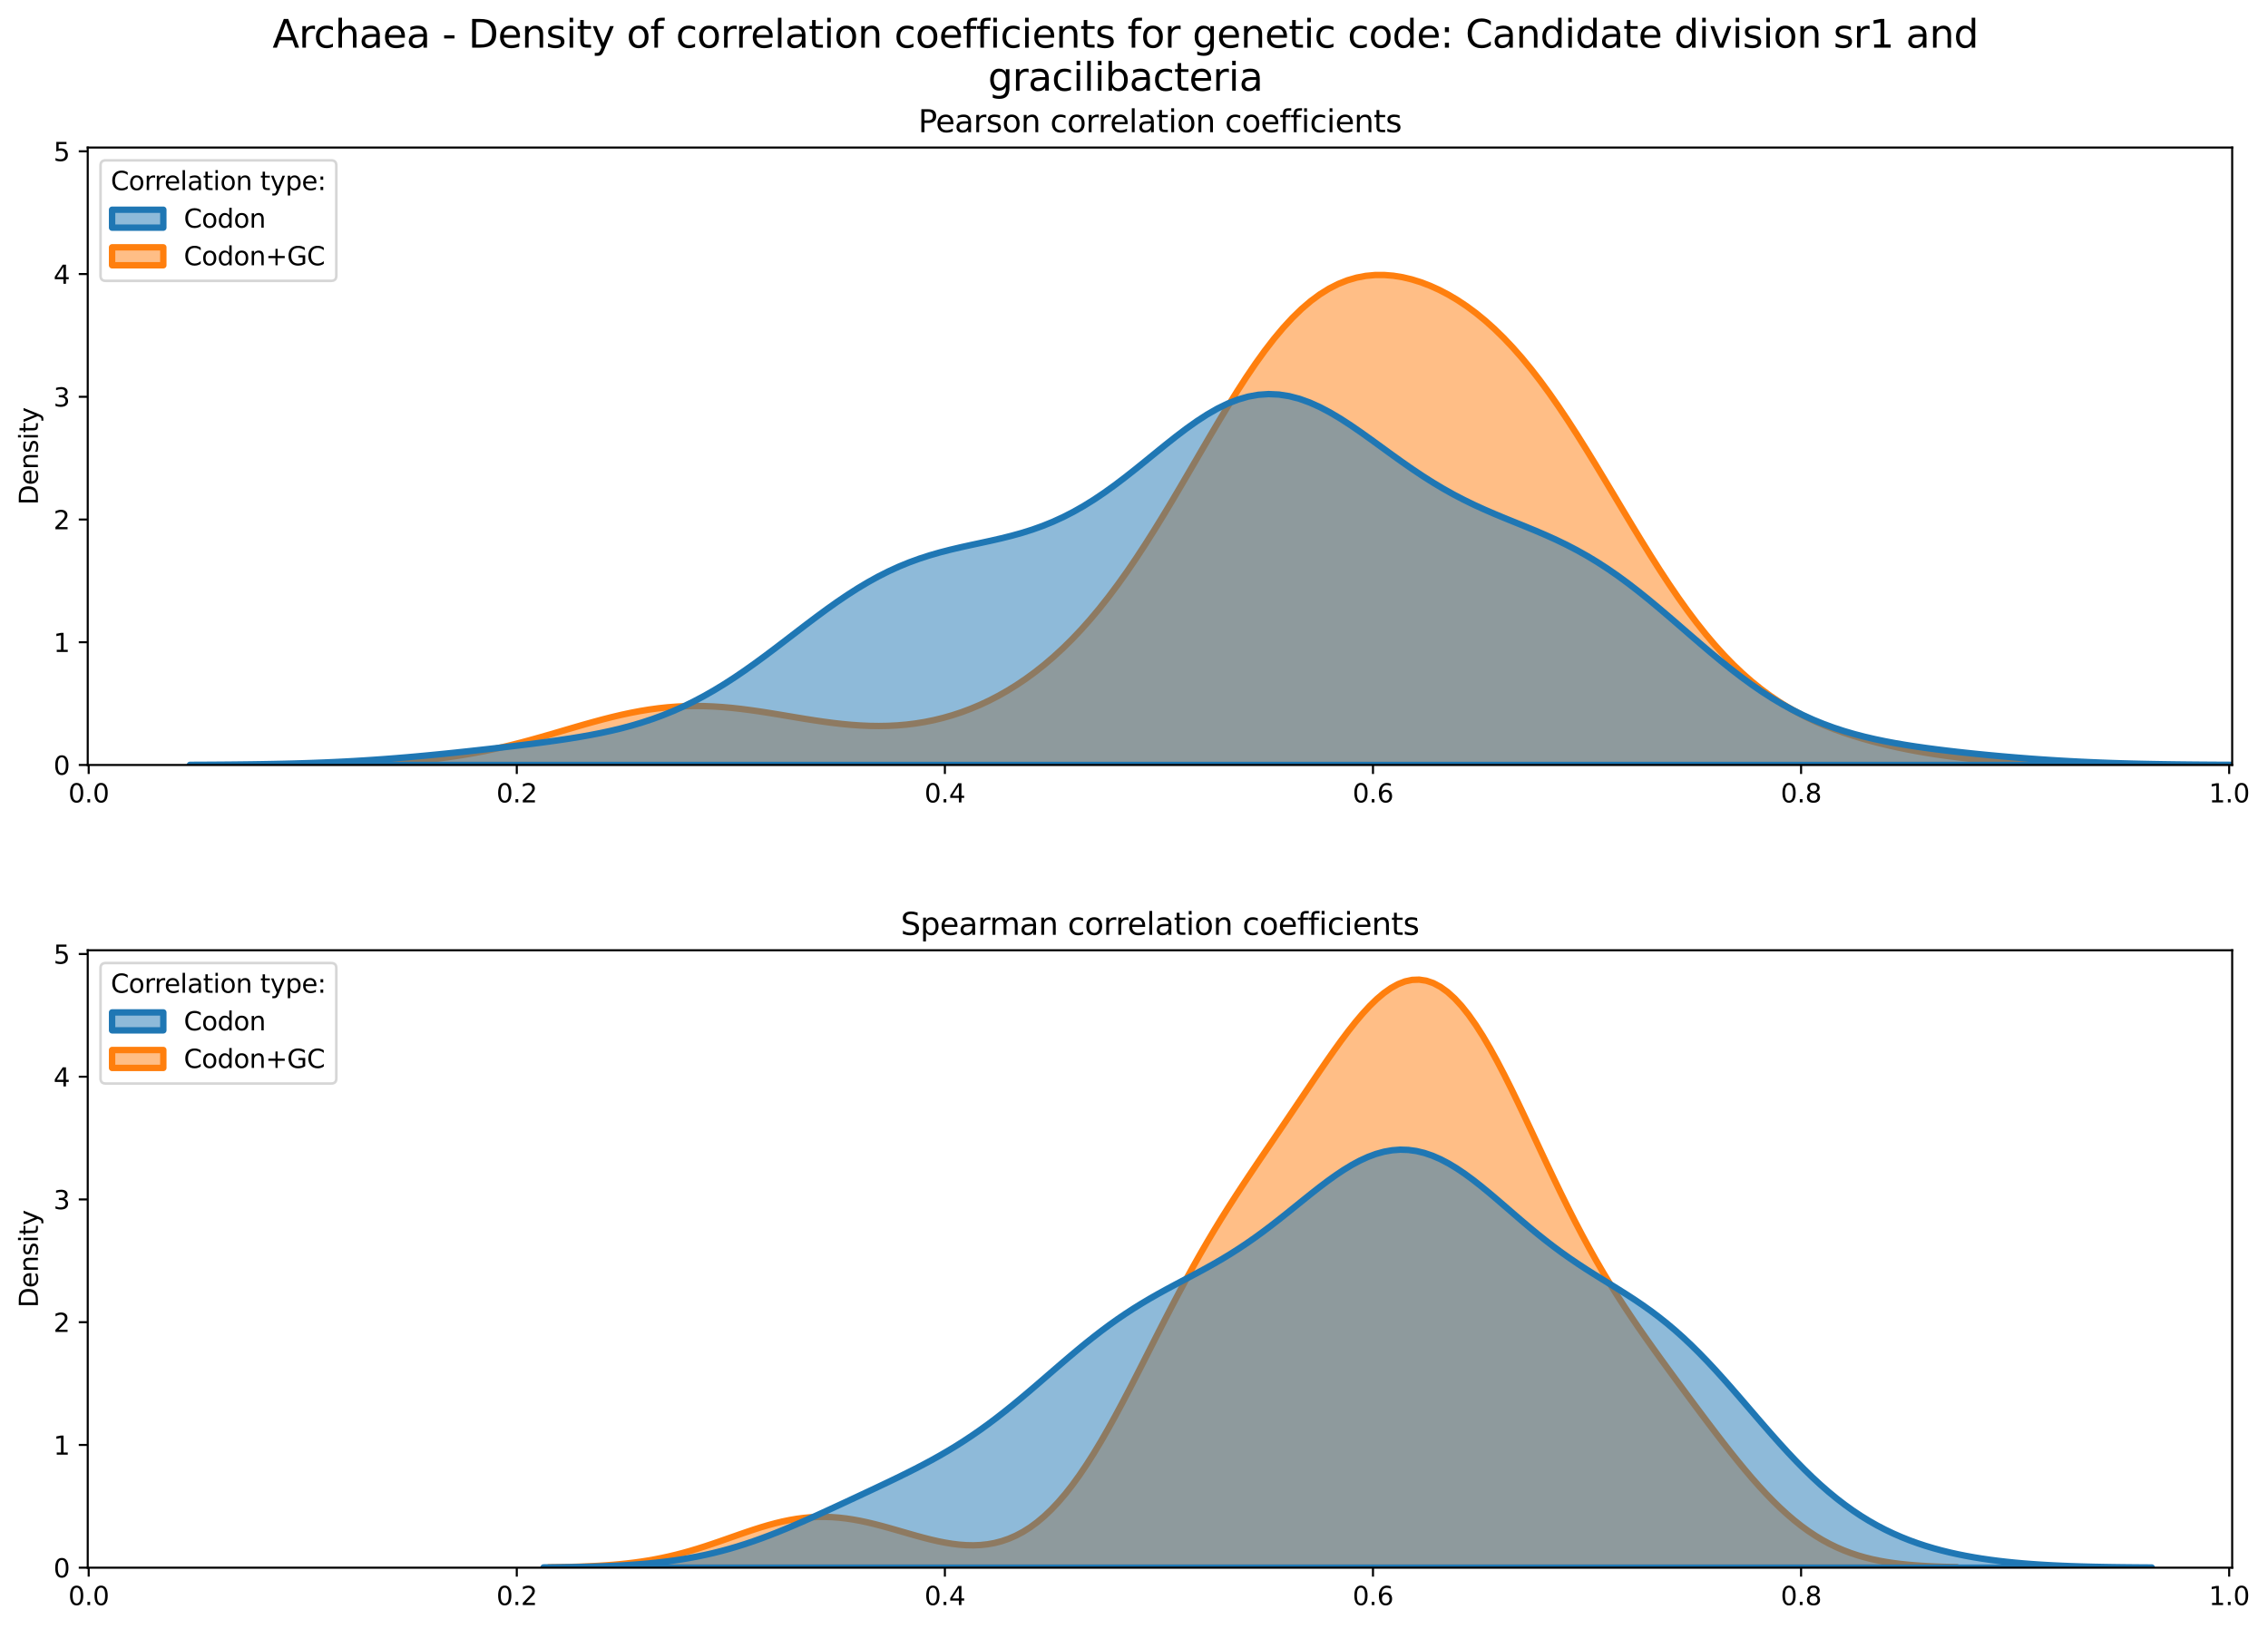 <?xml version="1.0" encoding="utf-8" standalone="no"?>
<!DOCTYPE svg PUBLIC "-//W3C//DTD SVG 1.1//EN"
  "http://www.w3.org/Graphics/SVG/1.1/DTD/svg11.dtd">
<svg xmlns:xlink="http://www.w3.org/1999/xlink" width="885.219pt" height="635.878pt" viewBox="0 0 885.219 635.878" xmlns="http://www.w3.org/2000/svg" version="1.1">
 <defs>
  <style type="text/css">*{stroke-linejoin: round; stroke-linecap: butt}</style>
 </defs>
 <g id="figure_1">
  <g id="patch_1">
   <path d="M 0 635.878 
L 885.219 635.878 
L 885.219 0 
L 0 0 
z
" style="fill: #ffffff"/>
  </g>
  <g id="axes_1">
   <g id="patch_2">
    <path d="M 34.241 298.643 
L 871.241 298.643 
L 871.241 57.6 
L 34.241 57.6 
z
" style="fill: #ffffff"/>
   </g>
   <g id="PolyCollection_1">
    <defs>
     <path id="mde169587a5" d="M 117.085 -337.325 
L 117.085 -337.235 
L 120.671 -337.235 
L 124.257 -337.235 
L 127.843 -337.235 
L 131.429 -337.235 
L 135.015 -337.235 
L 138.601 -337.235 
L 142.187 -337.235 
L 145.773 -337.235 
L 149.359 -337.235 
L 152.945 -337.235 
L 156.532 -337.235 
L 160.118 -337.235 
L 163.704 -337.235 
L 167.29 -337.235 
L 170.876 -337.235 
L 174.462 -337.235 
L 178.048 -337.235 
L 181.634 -337.235 
L 185.22 -337.235 
L 188.806 -337.235 
L 192.392 -337.235 
L 195.978 -337.235 
L 199.564 -337.235 
L 203.15 -337.235 
L 206.736 -337.235 
L 210.322 -337.235 
L 213.908 -337.235 
L 217.494 -337.235 
L 221.08 -337.235 
L 224.666 -337.235 
L 228.253 -337.235 
L 231.839 -337.235 
L 235.425 -337.235 
L 239.011 -337.235 
L 242.597 -337.235 
L 246.183 -337.235 
L 249.769 -337.235 
L 253.355 -337.235 
L 256.941 -337.235 
L 260.527 -337.235 
L 264.113 -337.235 
L 267.699 -337.235 
L 271.285 -337.235 
L 274.871 -337.235 
L 278.457 -337.235 
L 282.043 -337.235 
L 285.629 -337.235 
L 289.215 -337.235 
L 292.801 -337.235 
L 296.387 -337.235 
L 299.973 -337.235 
L 303.56 -337.235 
L 307.146 -337.235 
L 310.732 -337.235 
L 314.318 -337.235 
L 317.904 -337.235 
L 321.49 -337.235 
L 325.076 -337.235 
L 328.662 -337.235 
L 332.248 -337.235 
L 335.834 -337.235 
L 339.42 -337.235 
L 343.006 -337.235 
L 346.592 -337.235 
L 350.178 -337.235 
L 353.764 -337.235 
L 357.35 -337.235 
L 360.936 -337.235 
L 364.522 -337.235 
L 368.108 -337.235 
L 371.694 -337.235 
L 375.28 -337.235 
L 378.867 -337.235 
L 382.453 -337.235 
L 386.039 -337.235 
L 389.625 -337.235 
L 393.211 -337.235 
L 396.797 -337.235 
L 400.383 -337.235 
L 403.969 -337.235 
L 407.555 -337.235 
L 411.141 -337.235 
L 414.727 -337.235 
L 418.313 -337.235 
L 421.899 -337.235 
L 425.485 -337.235 
L 429.071 -337.235 
L 432.657 -337.235 
L 436.243 -337.235 
L 439.829 -337.235 
L 443.415 -337.235 
L 447.001 -337.235 
L 450.587 -337.235 
L 454.174 -337.235 
L 457.76 -337.235 
L 461.346 -337.235 
L 464.932 -337.235 
L 468.518 -337.235 
L 472.104 -337.235 
L 475.69 -337.235 
L 479.276 -337.235 
L 482.862 -337.235 
L 486.448 -337.235 
L 490.034 -337.235 
L 493.62 -337.235 
L 497.206 -337.235 
L 500.792 -337.235 
L 504.378 -337.235 
L 507.964 -337.235 
L 511.55 -337.235 
L 515.136 -337.235 
L 518.722 -337.235 
L 522.308 -337.235 
L 525.895 -337.235 
L 529.481 -337.235 
L 533.067 -337.235 
L 536.653 -337.235 
L 540.239 -337.235 
L 543.825 -337.235 
L 547.411 -337.235 
L 550.997 -337.235 
L 554.583 -337.235 
L 558.169 -337.235 
L 561.755 -337.235 
L 565.341 -337.235 
L 568.927 -337.235 
L 572.513 -337.235 
L 576.099 -337.235 
L 579.685 -337.235 
L 583.271 -337.235 
L 586.857 -337.235 
L 590.443 -337.235 
L 594.029 -337.235 
L 597.615 -337.235 
L 601.202 -337.235 
L 604.788 -337.235 
L 608.374 -337.235 
L 611.96 -337.235 
L 615.546 -337.235 
L 619.132 -337.235 
L 622.718 -337.235 
L 626.304 -337.235 
L 629.89 -337.235 
L 633.476 -337.235 
L 637.062 -337.235 
L 640.648 -337.235 
L 644.234 -337.235 
L 647.82 -337.235 
L 651.406 -337.235 
L 654.992 -337.235 
L 658.578 -337.235 
L 662.164 -337.235 
L 665.75 -337.235 
L 669.336 -337.235 
L 672.922 -337.235 
L 676.509 -337.235 
L 680.095 -337.235 
L 683.681 -337.235 
L 687.267 -337.235 
L 690.853 -337.235 
L 694.439 -337.235 
L 698.025 -337.235 
L 701.611 -337.235 
L 705.197 -337.235 
L 708.783 -337.235 
L 712.369 -337.235 
L 715.955 -337.235 
L 719.541 -337.235 
L 723.127 -337.235 
L 726.713 -337.235 
L 730.299 -337.235 
L 733.885 -337.235 
L 737.471 -337.235 
L 741.057 -337.235 
L 744.643 -337.235 
L 748.229 -337.235 
L 751.816 -337.235 
L 755.402 -337.235 
L 758.988 -337.235 
L 762.574 -337.235 
L 766.16 -337.235 
L 769.746 -337.235 
L 773.332 -337.235 
L 776.918 -337.235 
L 780.504 -337.235 
L 784.09 -337.235 
L 787.676 -337.235 
L 791.262 -337.235 
L 794.848 -337.235 
L 798.434 -337.235 
L 802.02 -337.235 
L 805.606 -337.235 
L 809.192 -337.235 
L 812.778 -337.235 
L 816.364 -337.235 
L 819.95 -337.235 
L 823.536 -337.235 
L 827.123 -337.235 
L 830.709 -337.235 
L 830.709 -337.303 
L 830.709 -337.303 
L 827.123 -337.323 
L 823.536 -337.35 
L 819.95 -337.383 
L 816.364 -337.424 
L 812.778 -337.474 
L 809.192 -337.536 
L 805.606 -337.611 
L 802.02 -337.702 
L 798.434 -337.81 
L 794.848 -337.938 
L 791.262 -338.089 
L 787.676 -338.264 
L 784.09 -338.468 
L 780.504 -338.703 
L 776.918 -338.97 
L 773.332 -339.273 
L 769.746 -339.615 
L 766.16 -339.998 
L 762.574 -340.423 
L 758.988 -340.894 
L 755.402 -341.412 
L 751.816 -341.98 
L 748.229 -342.6 
L 744.643 -343.275 
L 741.057 -344.008 
L 737.471 -344.802 
L 733.885 -345.662 
L 730.299 -346.593 
L 726.713 -347.602 
L 723.127 -348.696 
L 719.541 -349.885 
L 715.955 -351.178 
L 712.369 -352.588 
L 708.783 -354.128 
L 705.197 -355.813 
L 701.611 -357.658 
L 698.025 -359.68 
L 694.439 -361.895 
L 690.853 -364.322 
L 687.267 -366.974 
L 683.681 -369.868 
L 680.095 -373.017 
L 676.509 -376.431 
L 672.922 -380.118 
L 669.336 -384.082 
L 665.75 -388.324 
L 662.164 -392.837 
L 658.578 -397.615 
L 654.992 -402.641 
L 651.406 -407.898 
L 647.82 -413.361 
L 644.234 -419.003 
L 640.648 -424.79 
L 637.062 -430.688 
L 633.476 -436.657 
L 629.89 -442.659 
L 626.304 -448.651 
L 622.718 -454.594 
L 619.132 -460.447 
L 615.546 -466.172 
L 611.96 -471.734 
L 608.374 -477.101 
L 604.788 -482.247 
L 601.202 -487.147 
L 597.615 -491.784 
L 594.029 -496.145 
L 590.443 -500.221 
L 586.857 -504.008 
L 583.271 -507.507 
L 579.685 -510.719 
L 576.099 -513.651 
L 572.513 -516.308 
L 568.927 -518.699 
L 565.341 -520.83 
L 561.755 -522.705 
L 558.169 -524.328 
L 554.583 -525.698 
L 550.997 -526.812 
L 547.411 -527.663 
L 543.825 -528.239 
L 540.239 -528.528 
L 536.653 -528.512 
L 533.067 -528.173 
L 529.481 -527.49 
L 525.895 -526.445 
L 522.308 -525.019 
L 518.722 -523.195 
L 515.136 -520.962 
L 511.55 -518.31 
L 507.964 -515.239 
L 504.378 -511.751 
L 500.792 -507.856 
L 497.206 -503.572 
L 493.62 -498.922 
L 490.034 -493.936 
L 486.448 -488.649 
L 482.862 -483.1 
L 479.276 -477.334 
L 475.69 -471.398 
L 472.104 -465.34 
L 468.518 -459.207 
L 464.932 -453.049 
L 461.346 -446.91 
L 457.76 -440.834 
L 454.174 -434.86 
L 450.587 -429.025 
L 447.001 -423.358 
L 443.415 -417.885 
L 439.829 -412.629 
L 436.243 -407.604 
L 432.657 -402.823 
L 429.071 -398.292 
L 425.485 -394.014 
L 421.899 -389.99 
L 418.313 -386.217 
L 414.727 -382.69 
L 411.141 -379.401 
L 407.555 -376.343 
L 403.969 -373.507 
L 400.383 -370.884 
L 396.797 -368.466 
L 393.211 -366.244 
L 389.625 -364.211 
L 386.039 -362.36 
L 382.453 -360.683 
L 378.867 -359.177 
L 375.28 -357.835 
L 371.694 -356.654 
L 368.108 -355.629 
L 364.522 -354.755 
L 360.936 -354.03 
L 357.35 -353.448 
L 353.764 -353.005 
L 350.178 -352.696 
L 346.592 -352.513 
L 343.006 -352.452 
L 339.42 -352.503 
L 335.834 -352.66 
L 332.248 -352.911 
L 328.662 -353.248 
L 325.076 -353.66 
L 321.49 -354.135 
L 317.904 -354.66 
L 314.318 -355.224 
L 310.732 -355.813 
L 307.146 -356.414 
L 303.56 -357.014 
L 299.973 -357.598 
L 296.387 -358.154 
L 292.801 -358.669 
L 289.215 -359.13 
L 285.629 -359.526 
L 282.043 -359.846 
L 278.457 -360.081 
L 274.871 -360.223 
L 271.285 -360.265 
L 267.699 -360.202 
L 264.113 -360.033 
L 260.527 -359.754 
L 256.941 -359.368 
L 253.355 -358.878 
L 249.769 -358.287 
L 246.183 -357.603 
L 242.597 -356.834 
L 239.011 -355.989 
L 235.425 -355.08 
L 231.839 -354.116 
L 228.253 -353.112 
L 224.666 -352.079 
L 221.08 -351.03 
L 217.494 -349.977 
L 213.908 -348.933 
L 210.322 -347.906 
L 206.736 -346.909 
L 203.15 -345.949 
L 199.564 -345.033 
L 195.978 -344.169 
L 192.392 -343.36 
L 188.806 -342.609 
L 185.22 -341.919 
L 181.634 -341.289 
L 178.048 -340.721 
L 174.462 -340.211 
L 170.876 -339.759 
L 167.29 -339.36 
L 163.704 -339.012 
L 160.118 -338.711 
L 156.532 -338.451 
L 152.945 -338.231 
L 149.359 -338.044 
L 145.773 -337.888 
L 142.187 -337.758 
L 138.601 -337.651 
L 135.015 -337.563 
L 131.429 -337.492 
L 127.843 -337.435 
L 124.257 -337.389 
L 120.671 -337.353 
L 117.085 -337.325 
z
" style="stroke: #ff7f0e; stroke-width: 2.5"/>
    </defs>
    <g clip-path="url(#p8ef326fe23)">
     <use xlink:href="#mde169587a5" x="0" y="635.878" style="fill: #ff7f0e; fill-opacity: 0.5; stroke: #ff7f0e; stroke-width: 2.5"/>
    </g>
   </g>
   <g id="PolyCollection_2">
    <defs>
     <path id="m1ebb06704b" d="M 74.138 -337.293 
L 74.138 -337.235 
L 78.148 -337.235 
L 82.157 -337.235 
L 86.167 -337.235 
L 90.177 -337.235 
L 94.187 -337.235 
L 98.197 -337.235 
L 102.206 -337.235 
L 106.216 -337.235 
L 110.226 -337.235 
L 114.236 -337.235 
L 118.245 -337.235 
L 122.255 -337.235 
L 126.265 -337.235 
L 130.275 -337.235 
L 134.284 -337.235 
L 138.294 -337.235 
L 142.304 -337.235 
L 146.314 -337.235 
L 150.324 -337.235 
L 154.333 -337.235 
L 158.343 -337.235 
L 162.353 -337.235 
L 166.363 -337.235 
L 170.372 -337.235 
L 174.382 -337.235 
L 178.392 -337.235 
L 182.402 -337.235 
L 186.411 -337.235 
L 190.421 -337.235 
L 194.431 -337.235 
L 198.441 -337.235 
L 202.451 -337.235 
L 206.46 -337.235 
L 210.47 -337.235 
L 214.48 -337.235 
L 218.49 -337.235 
L 222.499 -337.235 
L 226.509 -337.235 
L 230.519 -337.235 
L 234.529 -337.235 
L 238.539 -337.235 
L 242.548 -337.235 
L 246.558 -337.235 
L 250.568 -337.235 
L 254.578 -337.235 
L 258.587 -337.235 
L 262.597 -337.235 
L 266.607 -337.235 
L 270.617 -337.235 
L 274.626 -337.235 
L 278.636 -337.235 
L 282.646 -337.235 
L 286.656 -337.235 
L 290.666 -337.235 
L 294.675 -337.235 
L 298.685 -337.235 
L 302.695 -337.235 
L 306.705 -337.235 
L 310.714 -337.235 
L 314.724 -337.235 
L 318.734 -337.235 
L 322.744 -337.235 
L 326.754 -337.235 
L 330.763 -337.235 
L 334.773 -337.235 
L 338.783 -337.235 
L 342.793 -337.235 
L 346.802 -337.235 
L 350.812 -337.235 
L 354.822 -337.235 
L 358.832 -337.235 
L 362.841 -337.235 
L 366.851 -337.235 
L 370.861 -337.235 
L 374.871 -337.235 
L 378.881 -337.235 
L 382.89 -337.235 
L 386.9 -337.235 
L 390.91 -337.235 
L 394.92 -337.235 
L 398.929 -337.235 
L 402.939 -337.235 
L 406.949 -337.235 
L 410.959 -337.235 
L 414.969 -337.235 
L 418.978 -337.235 
L 422.988 -337.235 
L 426.998 -337.235 
L 431.008 -337.235 
L 435.017 -337.235 
L 439.027 -337.235 
L 443.037 -337.235 
L 447.047 -337.235 
L 451.056 -337.235 
L 455.066 -337.235 
L 459.076 -337.235 
L 463.086 -337.235 
L 467.096 -337.235 
L 471.105 -337.235 
L 475.115 -337.235 
L 479.125 -337.235 
L 483.135 -337.235 
L 487.144 -337.235 
L 491.154 -337.235 
L 495.164 -337.235 
L 499.174 -337.235 
L 503.184 -337.235 
L 507.193 -337.235 
L 511.203 -337.235 
L 515.213 -337.235 
L 519.223 -337.235 
L 523.232 -337.235 
L 527.242 -337.235 
L 531.252 -337.235 
L 535.262 -337.235 
L 539.271 -337.235 
L 543.281 -337.235 
L 547.291 -337.235 
L 551.301 -337.235 
L 555.311 -337.235 
L 559.32 -337.235 
L 563.33 -337.235 
L 567.34 -337.235 
L 571.35 -337.235 
L 575.359 -337.235 
L 579.369 -337.235 
L 583.379 -337.235 
L 587.389 -337.235 
L 591.399 -337.235 
L 595.408 -337.235 
L 599.418 -337.235 
L 603.428 -337.235 
L 607.438 -337.235 
L 611.447 -337.235 
L 615.457 -337.235 
L 619.467 -337.235 
L 623.477 -337.235 
L 627.486 -337.235 
L 631.496 -337.235 
L 635.506 -337.235 
L 639.516 -337.235 
L 643.526 -337.235 
L 647.535 -337.235 
L 651.545 -337.235 
L 655.555 -337.235 
L 659.565 -337.235 
L 663.574 -337.235 
L 667.584 -337.235 
L 671.594 -337.235 
L 675.604 -337.235 
L 679.614 -337.235 
L 683.623 -337.235 
L 687.633 -337.235 
L 691.643 -337.235 
L 695.653 -337.235 
L 699.662 -337.235 
L 703.672 -337.235 
L 707.682 -337.235 
L 711.692 -337.235 
L 715.701 -337.235 
L 719.711 -337.235 
L 723.721 -337.235 
L 727.731 -337.235 
L 731.741 -337.235 
L 735.75 -337.235 
L 739.76 -337.235 
L 743.77 -337.235 
L 747.78 -337.235 
L 751.789 -337.235 
L 755.799 -337.235 
L 759.809 -337.235 
L 763.819 -337.235 
L 767.829 -337.235 
L 771.838 -337.235 
L 775.848 -337.235 
L 779.858 -337.235 
L 783.868 -337.235 
L 787.877 -337.235 
L 791.887 -337.235 
L 795.897 -337.235 
L 799.907 -337.235 
L 803.916 -337.235 
L 807.926 -337.235 
L 811.936 -337.235 
L 815.946 -337.235 
L 819.956 -337.235 
L 823.965 -337.235 
L 827.975 -337.235 
L 831.985 -337.235 
L 835.995 -337.235 
L 840.004 -337.235 
L 844.014 -337.235 
L 848.024 -337.235 
L 852.034 -337.235 
L 856.044 -337.235 
L 860.053 -337.235 
L 864.063 -337.235 
L 868.073 -337.235 
L 872.083 -337.235 
L 872.083 -337.292 
L 872.083 -337.292 
L 868.073 -337.309 
L 864.063 -337.33 
L 860.053 -337.357 
L 856.044 -337.39 
L 852.034 -337.43 
L 848.024 -337.478 
L 844.014 -337.536 
L 840.004 -337.606 
L 835.995 -337.688 
L 831.985 -337.784 
L 827.975 -337.895 
L 823.965 -338.023 
L 819.956 -338.169 
L 815.946 -338.334 
L 811.936 -338.519 
L 807.926 -338.725 
L 803.916 -338.953 
L 799.907 -339.201 
L 795.897 -339.471 
L 791.887 -339.763 
L 787.877 -340.075 
L 783.868 -340.408 
L 779.858 -340.762 
L 775.848 -341.135 
L 771.838 -341.53 
L 767.829 -341.945 
L 763.819 -342.385 
L 759.809 -342.85 
L 755.799 -343.345 
L 751.789 -343.875 
L 747.78 -344.447 
L 743.77 -345.069 
L 739.76 -345.751 
L 735.75 -346.504 
L 731.741 -347.341 
L 727.731 -348.275 
L 723.721 -349.321 
L 719.711 -350.494 
L 715.701 -351.809 
L 711.692 -353.279 
L 707.682 -354.916 
L 703.672 -356.733 
L 699.662 -358.736 
L 695.653 -360.931 
L 691.643 -363.318 
L 687.633 -365.896 
L 683.623 -368.657 
L 679.614 -371.588 
L 675.604 -374.674 
L 671.594 -377.894 
L 667.584 -381.223 
L 663.574 -384.634 
L 659.565 -388.094 
L 655.555 -391.573 
L 651.545 -395.037 
L 647.535 -398.452 
L 643.526 -401.789 
L 639.516 -405.018 
L 635.506 -408.114 
L 631.496 -411.057 
L 627.486 -413.833 
L 623.477 -416.433 
L 619.467 -418.854 
L 615.457 -421.101 
L 611.447 -423.185 
L 607.438 -425.124 
L 603.428 -426.94 
L 599.418 -428.66 
L 595.408 -430.316 
L 591.399 -431.941 
L 587.389 -433.569 
L 583.379 -435.234 
L 579.369 -436.968 
L 575.359 -438.799 
L 571.35 -440.753 
L 567.34 -442.845 
L 563.33 -445.088 
L 559.32 -447.484 
L 555.311 -450.028 
L 551.301 -452.706 
L 547.291 -455.497 
L 543.281 -458.368 
L 539.271 -461.284 
L 535.262 -464.198 
L 531.252 -467.062 
L 527.242 -469.822 
L 523.232 -472.424 
L 519.223 -474.812 
L 515.213 -476.934 
L 511.203 -478.739 
L 507.193 -480.185 
L 503.184 -481.233 
L 499.174 -481.857 
L 495.164 -482.036 
L 491.154 -481.763 
L 487.144 -481.039 
L 483.135 -479.877 
L 479.125 -478.299 
L 475.115 -476.337 
L 471.105 -474.03 
L 467.096 -471.427 
L 463.086 -468.578 
L 459.076 -465.539 
L 455.066 -462.368 
L 451.056 -459.12 
L 447.047 -455.852 
L 443.037 -452.616 
L 439.027 -449.459 
L 435.017 -446.422 
L 431.008 -443.542 
L 426.998 -440.845 
L 422.988 -438.353 
L 418.978 -436.077 
L 414.969 -434.022 
L 410.959 -432.186 
L 406.949 -430.559 
L 402.939 -429.126 
L 398.929 -427.863 
L 394.92 -426.747 
L 390.91 -425.745 
L 386.9 -424.825 
L 382.89 -423.952 
L 378.881 -423.091 
L 374.871 -422.205 
L 370.861 -421.262 
L 366.851 -420.227 
L 362.841 -419.073 
L 358.832 -417.775 
L 354.822 -416.313 
L 350.812 -414.671 
L 346.802 -412.839 
L 342.793 -410.815 
L 338.783 -408.601 
L 334.773 -406.204 
L 330.763 -403.638 
L 326.754 -400.921 
L 322.744 -398.077 
L 318.734 -395.13 
L 314.724 -392.109 
L 310.714 -389.044 
L 306.705 -385.966 
L 302.695 -382.906 
L 298.685 -379.891 
L 294.675 -376.95 
L 290.666 -374.106 
L 286.656 -371.381 
L 282.646 -368.793 
L 278.636 -366.354 
L 274.626 -364.074 
L 270.617 -361.96 
L 266.607 -360.012 
L 262.597 -358.23 
L 258.587 -356.609 
L 254.578 -355.142 
L 250.568 -353.819 
L 246.558 -352.629 
L 242.548 -351.56 
L 238.539 -350.6 
L 234.529 -349.735 
L 230.519 -348.952 
L 226.509 -348.239 
L 222.499 -347.584 
L 218.49 -346.977 
L 214.48 -346.409 
L 210.47 -345.871 
L 206.46 -345.357 
L 202.451 -344.861 
L 198.441 -344.38 
L 194.431 -343.911 
L 190.421 -343.452 
L 186.411 -343.003 
L 182.402 -342.564 
L 178.392 -342.136 
L 174.382 -341.72 
L 170.372 -341.317 
L 166.363 -340.93 
L 162.353 -340.56 
L 158.343 -340.21 
L 154.333 -339.879 
L 150.324 -339.571 
L 146.314 -339.285 
L 142.304 -339.022 
L 138.294 -338.782 
L 134.284 -338.565 
L 130.275 -338.371 
L 126.265 -338.198 
L 122.255 -338.046 
L 118.245 -337.912 
L 114.236 -337.797 
L 110.226 -337.698 
L 106.216 -337.613 
L 102.206 -337.542 
L 98.197 -337.482 
L 94.187 -337.433 
L 90.177 -337.392 
L 86.167 -337.359 
L 82.157 -337.331 
L 78.148 -337.31 
L 74.138 -337.293 
z
" style="stroke: #1f77b4; stroke-width: 2.5"/>
    </defs>
    <g clip-path="url(#p8ef326fe23)">
     <use xlink:href="#m1ebb06704b" x="0" y="635.878" style="fill: #1f77b4; fill-opacity: 0.5; stroke: #1f77b4; stroke-width: 2.5"/>
    </g>
   </g>
   <g id="matplotlib.axis_1">
    <g id="xtick_1">
     <g id="line2d_1">
      <defs>
       <path id="maf41597bfa" d="M 0 0 
L 0 3.5 
" style="stroke: #000000; stroke-width: 0.8"/>
      </defs>
      <g>
       <use xlink:href="#maf41597bfa" x="34.615" y="298.643" style="stroke: #000000; stroke-width: 0.8"/>
      </g>
     </g>
     <g id="text_1">
      <!-- 0.0 -->
      <g transform="translate(26.664 313.242) scale(0.1 -0.1)">
       <defs>
        <path id="DejaVuSans-30" d="M 2034 4250 
Q 1547 4250 1301 3770 
Q 1056 3291 1056 2328 
Q 1056 1369 1301 889 
Q 1547 409 2034 409 
Q 2525 409 2770 889 
Q 3016 1369 3016 2328 
Q 3016 3291 2770 3770 
Q 2525 4250 2034 4250 
z
M 2034 4750 
Q 2819 4750 3233 4129 
Q 3647 3509 3647 2328 
Q 3647 1150 3233 529 
Q 2819 -91 2034 -91 
Q 1250 -91 836 529 
Q 422 1150 422 2328 
Q 422 3509 836 4129 
Q 1250 4750 2034 4750 
z
" transform="scale(0.016)"/>
        <path id="DejaVuSans-2e" d="M 684 794 
L 1344 794 
L 1344 0 
L 684 0 
L 684 794 
z
" transform="scale(0.016)"/>
       </defs>
       <use xlink:href="#DejaVuSans-30"/>
       <use xlink:href="#DejaVuSans-2e" x="63.623"/>
       <use xlink:href="#DejaVuSans-30" x="95.41"/>
      </g>
     </g>
    </g>
    <g id="xtick_2">
     <g id="line2d_2">
      <g>
       <use xlink:href="#maf41597bfa" x="201.705" y="298.643" style="stroke: #000000; stroke-width: 0.8"/>
      </g>
     </g>
     <g id="text_2">
      <!-- 0.2 -->
      <g transform="translate(193.754 313.242) scale(0.1 -0.1)">
       <defs>
        <path id="DejaVuSans-32" d="M 1228 531 
L 3431 531 
L 3431 0 
L 469 0 
L 469 531 
Q 828 903 1448 1529 
Q 2069 2156 2228 2338 
Q 2531 2678 2651 2914 
Q 2772 3150 2772 3378 
Q 2772 3750 2511 3984 
Q 2250 4219 1831 4219 
Q 1534 4219 1204 4116 
Q 875 4013 500 3803 
L 500 4441 
Q 881 4594 1212 4672 
Q 1544 4750 1819 4750 
Q 2544 4750 2975 4387 
Q 3406 4025 3406 3419 
Q 3406 3131 3298 2873 
Q 3191 2616 2906 2266 
Q 2828 2175 2409 1742 
Q 1991 1309 1228 531 
z
" transform="scale(0.016)"/>
       </defs>
       <use xlink:href="#DejaVuSans-30"/>
       <use xlink:href="#DejaVuSans-2e" x="63.623"/>
       <use xlink:href="#DejaVuSans-32" x="95.41"/>
      </g>
     </g>
    </g>
    <g id="xtick_3">
     <g id="line2d_3">
      <g>
       <use xlink:href="#maf41597bfa" x="368.796" y="298.643" style="stroke: #000000; stroke-width: 0.8"/>
      </g>
     </g>
     <g id="text_3">
      <!-- 0.4 -->
      <g transform="translate(360.844 313.242) scale(0.1 -0.1)">
       <defs>
        <path id="DejaVuSans-34" d="M 2419 4116 
L 825 1625 
L 2419 1625 
L 2419 4116 
z
M 2253 4666 
L 3047 4666 
L 3047 1625 
L 3713 1625 
L 3713 1100 
L 3047 1100 
L 3047 0 
L 2419 0 
L 2419 1100 
L 313 1100 
L 313 1709 
L 2253 4666 
z
" transform="scale(0.016)"/>
       </defs>
       <use xlink:href="#DejaVuSans-30"/>
       <use xlink:href="#DejaVuSans-2e" x="63.623"/>
       <use xlink:href="#DejaVuSans-34" x="95.41"/>
      </g>
     </g>
    </g>
    <g id="xtick_4">
     <g id="line2d_4">
      <g>
       <use xlink:href="#maf41597bfa" x="535.886" y="298.643" style="stroke: #000000; stroke-width: 0.8"/>
      </g>
     </g>
     <g id="text_4">
      <!-- 0.6 -->
      <g transform="translate(527.935 313.242) scale(0.1 -0.1)">
       <defs>
        <path id="DejaVuSans-36" d="M 2113 2584 
Q 1688 2584 1439 2293 
Q 1191 2003 1191 1497 
Q 1191 994 1439 701 
Q 1688 409 2113 409 
Q 2538 409 2786 701 
Q 3034 994 3034 1497 
Q 3034 2003 2786 2293 
Q 2538 2584 2113 2584 
z
M 3366 4563 
L 3366 3988 
Q 3128 4100 2886 4159 
Q 2644 4219 2406 4219 
Q 1781 4219 1451 3797 
Q 1122 3375 1075 2522 
Q 1259 2794 1537 2939 
Q 1816 3084 2150 3084 
Q 2853 3084 3261 2657 
Q 3669 2231 3669 1497 
Q 3669 778 3244 343 
Q 2819 -91 2113 -91 
Q 1303 -91 875 529 
Q 447 1150 447 2328 
Q 447 3434 972 4092 
Q 1497 4750 2381 4750 
Q 2619 4750 2861 4703 
Q 3103 4656 3366 4563 
z
" transform="scale(0.016)"/>
       </defs>
       <use xlink:href="#DejaVuSans-30"/>
       <use xlink:href="#DejaVuSans-2e" x="63.623"/>
       <use xlink:href="#DejaVuSans-36" x="95.41"/>
      </g>
     </g>
    </g>
    <g id="xtick_5">
     <g id="line2d_5">
      <g>
       <use xlink:href="#maf41597bfa" x="702.977" y="298.643" style="stroke: #000000; stroke-width: 0.8"/>
      </g>
     </g>
     <g id="text_5">
      <!-- 0.8 -->
      <g transform="translate(695.025 313.242) scale(0.1 -0.1)">
       <defs>
        <path id="DejaVuSans-38" d="M 2034 2216 
Q 1584 2216 1326 1975 
Q 1069 1734 1069 1313 
Q 1069 891 1326 650 
Q 1584 409 2034 409 
Q 2484 409 2743 651 
Q 3003 894 3003 1313 
Q 3003 1734 2745 1975 
Q 2488 2216 2034 2216 
z
M 1403 2484 
Q 997 2584 770 2862 
Q 544 3141 544 3541 
Q 544 4100 942 4425 
Q 1341 4750 2034 4750 
Q 2731 4750 3128 4425 
Q 3525 4100 3525 3541 
Q 3525 3141 3298 2862 
Q 3072 2584 2669 2484 
Q 3125 2378 3379 2068 
Q 3634 1759 3634 1313 
Q 3634 634 3220 271 
Q 2806 -91 2034 -91 
Q 1263 -91 848 271 
Q 434 634 434 1313 
Q 434 1759 690 2068 
Q 947 2378 1403 2484 
z
M 1172 3481 
Q 1172 3119 1398 2916 
Q 1625 2713 2034 2713 
Q 2441 2713 2670 2916 
Q 2900 3119 2900 3481 
Q 2900 3844 2670 4047 
Q 2441 4250 2034 4250 
Q 1625 4250 1398 4047 
Q 1172 3844 1172 3481 
z
" transform="scale(0.016)"/>
       </defs>
       <use xlink:href="#DejaVuSans-30"/>
       <use xlink:href="#DejaVuSans-2e" x="63.623"/>
       <use xlink:href="#DejaVuSans-38" x="95.41"/>
      </g>
     </g>
    </g>
    <g id="xtick_6">
     <g id="line2d_6">
      <g>
       <use xlink:href="#maf41597bfa" x="870.067" y="298.643" style="stroke: #000000; stroke-width: 0.8"/>
      </g>
     </g>
     <g id="text_6">
      <!-- 1.0 -->
      <g transform="translate(862.115 313.242) scale(0.1 -0.1)">
       <defs>
        <path id="DejaVuSans-31" d="M 794 531 
L 1825 531 
L 1825 4091 
L 703 3866 
L 703 4441 
L 1819 4666 
L 2450 4666 
L 2450 531 
L 3481 531 
L 3481 0 
L 794 0 
L 794 531 
z
" transform="scale(0.016)"/>
       </defs>
       <use xlink:href="#DejaVuSans-31"/>
       <use xlink:href="#DejaVuSans-2e" x="63.623"/>
       <use xlink:href="#DejaVuSans-30" x="95.41"/>
      </g>
     </g>
    </g>
   </g>
   <g id="matplotlib.axis_2">
    <g id="ytick_1">
     <g id="line2d_7">
      <defs>
       <path id="mf398a9fbb7" d="M 0 0 
L -3.5 0 
" style="stroke: #000000; stroke-width: 0.8"/>
      </defs>
      <g>
       <use xlink:href="#mf398a9fbb7" x="34.241" y="298.643" style="stroke: #000000; stroke-width: 0.8"/>
      </g>
     </g>
     <g id="text_7">
      <!-- 0 -->
      <g transform="translate(20.878 302.443) scale(0.1 -0.1)">
       <use xlink:href="#DejaVuSans-30"/>
      </g>
     </g>
    </g>
    <g id="ytick_2">
     <g id="line2d_8">
      <g>
       <use xlink:href="#mf398a9fbb7" x="34.241" y="250.727" style="stroke: #000000; stroke-width: 0.8"/>
      </g>
     </g>
     <g id="text_8">
      <!-- 1 -->
      <g transform="translate(20.878 254.527) scale(0.1 -0.1)">
       <use xlink:href="#DejaVuSans-31"/>
      </g>
     </g>
    </g>
    <g id="ytick_3">
     <g id="line2d_9">
      <g>
       <use xlink:href="#mf398a9fbb7" x="34.241" y="202.811" style="stroke: #000000; stroke-width: 0.8"/>
      </g>
     </g>
     <g id="text_9">
      <!-- 2 -->
      <g transform="translate(20.878 206.611) scale(0.1 -0.1)">
       <use xlink:href="#DejaVuSans-32"/>
      </g>
     </g>
    </g>
    <g id="ytick_4">
     <g id="line2d_10">
      <g>
       <use xlink:href="#mf398a9fbb7" x="34.241" y="154.895" style="stroke: #000000; stroke-width: 0.8"/>
      </g>
     </g>
     <g id="text_10">
      <!-- 3 -->
      <g transform="translate(20.878 158.694) scale(0.1 -0.1)">
       <defs>
        <path id="DejaVuSans-33" d="M 2597 2516 
Q 3050 2419 3304 2112 
Q 3559 1806 3559 1356 
Q 3559 666 3084 287 
Q 2609 -91 1734 -91 
Q 1441 -91 1130 -33 
Q 819 25 488 141 
L 488 750 
Q 750 597 1062 519 
Q 1375 441 1716 441 
Q 2309 441 2620 675 
Q 2931 909 2931 1356 
Q 2931 1769 2642 2001 
Q 2353 2234 1838 2234 
L 1294 2234 
L 1294 2753 
L 1863 2753 
Q 2328 2753 2575 2939 
Q 2822 3125 2822 3475 
Q 2822 3834 2567 4026 
Q 2313 4219 1838 4219 
Q 1578 4219 1281 4162 
Q 984 4106 628 3988 
L 628 4550 
Q 988 4650 1302 4700 
Q 1616 4750 1894 4750 
Q 2613 4750 3031 4423 
Q 3450 4097 3450 3541 
Q 3450 3153 3228 2886 
Q 3006 2619 2597 2516 
z
" transform="scale(0.016)"/>
       </defs>
       <use xlink:href="#DejaVuSans-33"/>
      </g>
     </g>
    </g>
    <g id="ytick_5">
     <g id="line2d_11">
      <g>
       <use xlink:href="#mf398a9fbb7" x="34.241" y="106.979" style="stroke: #000000; stroke-width: 0.8"/>
      </g>
     </g>
     <g id="text_11">
      <!-- 4 -->
      <g transform="translate(20.878 110.778) scale(0.1 -0.1)">
       <use xlink:href="#DejaVuSans-34"/>
      </g>
     </g>
    </g>
    <g id="ytick_6">
     <g id="line2d_12">
      <g>
       <use xlink:href="#mf398a9fbb7" x="34.241" y="59.063" style="stroke: #000000; stroke-width: 0.8"/>
      </g>
     </g>
     <g id="text_12">
      <!-- 5 -->
      <g transform="translate(20.878 62.862) scale(0.1 -0.1)">
       <defs>
        <path id="DejaVuSans-35" d="M 691 4666 
L 3169 4666 
L 3169 4134 
L 1269 4134 
L 1269 2991 
Q 1406 3038 1543 3061 
Q 1681 3084 1819 3084 
Q 2600 3084 3056 2656 
Q 3513 2228 3513 1497 
Q 3513 744 3044 326 
Q 2575 -91 1722 -91 
Q 1428 -91 1123 -41 
Q 819 9 494 109 
L 494 744 
Q 775 591 1075 516 
Q 1375 441 1709 441 
Q 2250 441 2565 725 
Q 2881 1009 2881 1497 
Q 2881 1984 2565 2268 
Q 2250 2553 1709 2553 
Q 1456 2553 1204 2497 
Q 953 2441 691 2322 
L 691 4666 
z
" transform="scale(0.016)"/>
       </defs>
       <use xlink:href="#DejaVuSans-35"/>
      </g>
     </g>
    </g>
    <g id="text_13">
     <!-- Density -->
     <g transform="translate(14.798 197.13) rotate(-90) scale(0.1 -0.1)">
      <defs>
       <path id="DejaVuSans-44" d="M 1259 4147 
L 1259 519 
L 2022 519 
Q 2988 519 3436 956 
Q 3884 1394 3884 2338 
Q 3884 3275 3436 3711 
Q 2988 4147 2022 4147 
L 1259 4147 
z
M 628 4666 
L 1925 4666 
Q 3281 4666 3915 4102 
Q 4550 3538 4550 2338 
Q 4550 1131 3912 565 
Q 3275 0 1925 0 
L 628 0 
L 628 4666 
z
" transform="scale(0.016)"/>
       <path id="DejaVuSans-65" d="M 3597 1894 
L 3597 1613 
L 953 1613 
Q 991 1019 1311 708 
Q 1631 397 2203 397 
Q 2534 397 2845 478 
Q 3156 559 3463 722 
L 3463 178 
Q 3153 47 2828 -22 
Q 2503 -91 2169 -91 
Q 1331 -91 842 396 
Q 353 884 353 1716 
Q 353 2575 817 3079 
Q 1281 3584 2069 3584 
Q 2775 3584 3186 3129 
Q 3597 2675 3597 1894 
z
M 3022 2063 
Q 3016 2534 2758 2815 
Q 2500 3097 2075 3097 
Q 1594 3097 1305 2825 
Q 1016 2553 972 2059 
L 3022 2063 
z
" transform="scale(0.016)"/>
       <path id="DejaVuSans-6e" d="M 3513 2113 
L 3513 0 
L 2938 0 
L 2938 2094 
Q 2938 2591 2744 2837 
Q 2550 3084 2163 3084 
Q 1697 3084 1428 2787 
Q 1159 2491 1159 1978 
L 1159 0 
L 581 0 
L 581 3500 
L 1159 3500 
L 1159 2956 
Q 1366 3272 1645 3428 
Q 1925 3584 2291 3584 
Q 2894 3584 3203 3211 
Q 3513 2838 3513 2113 
z
" transform="scale(0.016)"/>
       <path id="DejaVuSans-73" d="M 2834 3397 
L 2834 2853 
Q 2591 2978 2328 3040 
Q 2066 3103 1784 3103 
Q 1356 3103 1142 2972 
Q 928 2841 928 2578 
Q 928 2378 1081 2264 
Q 1234 2150 1697 2047 
L 1894 2003 
Q 2506 1872 2764 1633 
Q 3022 1394 3022 966 
Q 3022 478 2636 193 
Q 2250 -91 1575 -91 
Q 1294 -91 989 -36 
Q 684 19 347 128 
L 347 722 
Q 666 556 975 473 
Q 1284 391 1588 391 
Q 1994 391 2212 530 
Q 2431 669 2431 922 
Q 2431 1156 2273 1281 
Q 2116 1406 1581 1522 
L 1381 1569 
Q 847 1681 609 1914 
Q 372 2147 372 2553 
Q 372 3047 722 3315 
Q 1072 3584 1716 3584 
Q 2034 3584 2315 3537 
Q 2597 3491 2834 3397 
z
" transform="scale(0.016)"/>
       <path id="DejaVuSans-69" d="M 603 3500 
L 1178 3500 
L 1178 0 
L 603 0 
L 603 3500 
z
M 603 4863 
L 1178 4863 
L 1178 4134 
L 603 4134 
L 603 4863 
z
" transform="scale(0.016)"/>
       <path id="DejaVuSans-74" d="M 1172 4494 
L 1172 3500 
L 2356 3500 
L 2356 3053 
L 1172 3053 
L 1172 1153 
Q 1172 725 1289 603 
Q 1406 481 1766 481 
L 2356 481 
L 2356 0 
L 1766 0 
Q 1100 0 847 248 
Q 594 497 594 1153 
L 594 3053 
L 172 3053 
L 172 3500 
L 594 3500 
L 594 4494 
L 1172 4494 
z
" transform="scale(0.016)"/>
       <path id="DejaVuSans-79" d="M 2059 -325 
Q 1816 -950 1584 -1140 
Q 1353 -1331 966 -1331 
L 506 -1331 
L 506 -850 
L 844 -850 
Q 1081 -850 1212 -737 
Q 1344 -625 1503 -206 
L 1606 56 
L 191 3500 
L 800 3500 
L 1894 763 
L 2988 3500 
L 3597 3500 
L 2059 -325 
z
" transform="scale(0.016)"/>
      </defs>
      <use xlink:href="#DejaVuSans-44"/>
      <use xlink:href="#DejaVuSans-65" x="77.002"/>
      <use xlink:href="#DejaVuSans-6e" x="138.525"/>
      <use xlink:href="#DejaVuSans-73" x="201.904"/>
      <use xlink:href="#DejaVuSans-69" x="254.004"/>
      <use xlink:href="#DejaVuSans-74" x="281.787"/>
      <use xlink:href="#DejaVuSans-79" x="320.996"/>
     </g>
    </g>
   </g>
   <g id="patch_3">
    <path d="M 34.241 298.643 
L 34.241 57.6 
" style="fill: none; stroke: #000000; stroke-width: 0.8; stroke-linejoin: miter; stroke-linecap: square"/>
   </g>
   <g id="patch_4">
    <path d="M 871.241 298.643 
L 871.241 57.6 
" style="fill: none; stroke: #000000; stroke-width: 0.8; stroke-linejoin: miter; stroke-linecap: square"/>
   </g>
   <g id="patch_5">
    <path d="M 34.241 298.643 
L 871.241 298.643 
" style="fill: none; stroke: #000000; stroke-width: 0.8; stroke-linejoin: miter; stroke-linecap: square"/>
   </g>
   <g id="patch_6">
    <path d="M 34.241 57.6 
L 871.241 57.6 
" style="fill: none; stroke: #000000; stroke-width: 0.8; stroke-linejoin: miter; stroke-linecap: square"/>
   </g>
   <g id="text_14">
    <!-- Pearson correlation coefficients -->
    <g transform="translate(358.408 51.6) scale(0.12 -0.12)">
     <defs>
      <path id="DejaVuSans-50" d="M 1259 4147 
L 1259 2394 
L 2053 2394 
Q 2494 2394 2734 2622 
Q 2975 2850 2975 3272 
Q 2975 3691 2734 3919 
Q 2494 4147 2053 4147 
L 1259 4147 
z
M 628 4666 
L 2053 4666 
Q 2838 4666 3239 4311 
Q 3641 3956 3641 3272 
Q 3641 2581 3239 2228 
Q 2838 1875 2053 1875 
L 1259 1875 
L 1259 0 
L 628 0 
L 628 4666 
z
" transform="scale(0.016)"/>
      <path id="DejaVuSans-61" d="M 2194 1759 
Q 1497 1759 1228 1600 
Q 959 1441 959 1056 
Q 959 750 1161 570 
Q 1363 391 1709 391 
Q 2188 391 2477 730 
Q 2766 1069 2766 1631 
L 2766 1759 
L 2194 1759 
z
M 3341 1997 
L 3341 0 
L 2766 0 
L 2766 531 
Q 2569 213 2275 61 
Q 1981 -91 1556 -91 
Q 1019 -91 701 211 
Q 384 513 384 1019 
Q 384 1609 779 1909 
Q 1175 2209 1959 2209 
L 2766 2209 
L 2766 2266 
Q 2766 2663 2505 2880 
Q 2244 3097 1772 3097 
Q 1472 3097 1187 3025 
Q 903 2953 641 2809 
L 641 3341 
Q 956 3463 1253 3523 
Q 1550 3584 1831 3584 
Q 2591 3584 2966 3190 
Q 3341 2797 3341 1997 
z
" transform="scale(0.016)"/>
      <path id="DejaVuSans-72" d="M 2631 2963 
Q 2534 3019 2420 3045 
Q 2306 3072 2169 3072 
Q 1681 3072 1420 2755 
Q 1159 2438 1159 1844 
L 1159 0 
L 581 0 
L 581 3500 
L 1159 3500 
L 1159 2956 
Q 1341 3275 1631 3429 
Q 1922 3584 2338 3584 
Q 2397 3584 2469 3576 
Q 2541 3569 2628 3553 
L 2631 2963 
z
" transform="scale(0.016)"/>
      <path id="DejaVuSans-6f" d="M 1959 3097 
Q 1497 3097 1228 2736 
Q 959 2375 959 1747 
Q 959 1119 1226 758 
Q 1494 397 1959 397 
Q 2419 397 2687 759 
Q 2956 1122 2956 1747 
Q 2956 2369 2687 2733 
Q 2419 3097 1959 3097 
z
M 1959 3584 
Q 2709 3584 3137 3096 
Q 3566 2609 3566 1747 
Q 3566 888 3137 398 
Q 2709 -91 1959 -91 
Q 1206 -91 779 398 
Q 353 888 353 1747 
Q 353 2609 779 3096 
Q 1206 3584 1959 3584 
z
" transform="scale(0.016)"/>
      <path id="DejaVuSans-20" transform="scale(0.016)"/>
      <path id="DejaVuSans-63" d="M 3122 3366 
L 3122 2828 
Q 2878 2963 2633 3030 
Q 2388 3097 2138 3097 
Q 1578 3097 1268 2742 
Q 959 2388 959 1747 
Q 959 1106 1268 751 
Q 1578 397 2138 397 
Q 2388 397 2633 464 
Q 2878 531 3122 666 
L 3122 134 
Q 2881 22 2623 -34 
Q 2366 -91 2075 -91 
Q 1284 -91 818 406 
Q 353 903 353 1747 
Q 353 2603 823 3093 
Q 1294 3584 2113 3584 
Q 2378 3584 2631 3529 
Q 2884 3475 3122 3366 
z
" transform="scale(0.016)"/>
      <path id="DejaVuSans-6c" d="M 603 4863 
L 1178 4863 
L 1178 0 
L 603 0 
L 603 4863 
z
" transform="scale(0.016)"/>
      <path id="DejaVuSans-66" d="M 2375 4863 
L 2375 4384 
L 1825 4384 
Q 1516 4384 1395 4259 
Q 1275 4134 1275 3809 
L 1275 3500 
L 2222 3500 
L 2222 3053 
L 1275 3053 
L 1275 0 
L 697 0 
L 697 3053 
L 147 3053 
L 147 3500 
L 697 3500 
L 697 3744 
Q 697 4328 969 4595 
Q 1241 4863 1831 4863 
L 2375 4863 
z
" transform="scale(0.016)"/>
     </defs>
     <use xlink:href="#DejaVuSans-50"/>
     <use xlink:href="#DejaVuSans-65" x="56.678"/>
     <use xlink:href="#DejaVuSans-61" x="118.201"/>
     <use xlink:href="#DejaVuSans-72" x="179.48"/>
     <use xlink:href="#DejaVuSans-73" x="220.594"/>
     <use xlink:href="#DejaVuSans-6f" x="272.693"/>
     <use xlink:href="#DejaVuSans-6e" x="333.875"/>
     <use xlink:href="#DejaVuSans-20" x="397.254"/>
     <use xlink:href="#DejaVuSans-63" x="429.041"/>
     <use xlink:href="#DejaVuSans-6f" x="484.021"/>
     <use xlink:href="#DejaVuSans-72" x="545.203"/>
     <use xlink:href="#DejaVuSans-72" x="584.566"/>
     <use xlink:href="#DejaVuSans-65" x="623.43"/>
     <use xlink:href="#DejaVuSans-6c" x="684.953"/>
     <use xlink:href="#DejaVuSans-61" x="712.736"/>
     <use xlink:href="#DejaVuSans-74" x="774.016"/>
     <use xlink:href="#DejaVuSans-69" x="813.225"/>
     <use xlink:href="#DejaVuSans-6f" x="841.008"/>
     <use xlink:href="#DejaVuSans-6e" x="902.189"/>
     <use xlink:href="#DejaVuSans-20" x="965.568"/>
     <use xlink:href="#DejaVuSans-63" x="997.355"/>
     <use xlink:href="#DejaVuSans-6f" x="1052.336"/>
     <use xlink:href="#DejaVuSans-65" x="1113.518"/>
     <use xlink:href="#DejaVuSans-66" x="1175.041"/>
     <use xlink:href="#DejaVuSans-66" x="1210.246"/>
     <use xlink:href="#DejaVuSans-69" x="1245.451"/>
     <use xlink:href="#DejaVuSans-63" x="1273.234"/>
     <use xlink:href="#DejaVuSans-69" x="1328.215"/>
     <use xlink:href="#DejaVuSans-65" x="1355.998"/>
     <use xlink:href="#DejaVuSans-6e" x="1417.521"/>
     <use xlink:href="#DejaVuSans-74" x="1480.9"/>
     <use xlink:href="#DejaVuSans-73" x="1520.109"/>
    </g>
   </g>
   <g id="legend_1">
    <g id="patch_7">
     <path d="M 41.241 109.634 
L 129.266 109.634 
Q 131.266 109.634 131.266 107.634 
L 131.266 64.6 
Q 131.266 62.6 129.266 62.6 
L 41.241 62.6 
Q 39.241 62.6 39.241 64.6 
L 39.241 107.634 
Q 39.241 109.634 41.241 109.634 
z
" style="fill: #ffffff; opacity: 0.8; stroke: #cccccc; stroke-linejoin: miter"/>
    </g>
    <g id="text_15">
     <!-- Correlation type: -->
     <g transform="translate(43.241 74.198) scale(0.1 -0.1)">
      <defs>
       <path id="DejaVuSans-43" d="M 4122 4306 
L 4122 3641 
Q 3803 3938 3442 4084 
Q 3081 4231 2675 4231 
Q 1875 4231 1450 3742 
Q 1025 3253 1025 2328 
Q 1025 1406 1450 917 
Q 1875 428 2675 428 
Q 3081 428 3442 575 
Q 3803 722 4122 1019 
L 4122 359 
Q 3791 134 3420 21 
Q 3050 -91 2638 -91 
Q 1578 -91 968 557 
Q 359 1206 359 2328 
Q 359 3453 968 4101 
Q 1578 4750 2638 4750 
Q 3056 4750 3426 4639 
Q 3797 4528 4122 4306 
z
" transform="scale(0.016)"/>
       <path id="DejaVuSans-70" d="M 1159 525 
L 1159 -1331 
L 581 -1331 
L 581 3500 
L 1159 3500 
L 1159 2969 
Q 1341 3281 1617 3432 
Q 1894 3584 2278 3584 
Q 2916 3584 3314 3078 
Q 3713 2572 3713 1747 
Q 3713 922 3314 415 
Q 2916 -91 2278 -91 
Q 1894 -91 1617 61 
Q 1341 213 1159 525 
z
M 3116 1747 
Q 3116 2381 2855 2742 
Q 2594 3103 2138 3103 
Q 1681 3103 1420 2742 
Q 1159 2381 1159 1747 
Q 1159 1113 1420 752 
Q 1681 391 2138 391 
Q 2594 391 2855 752 
Q 3116 1113 3116 1747 
z
" transform="scale(0.016)"/>
       <path id="DejaVuSans-3a" d="M 750 794 
L 1409 794 
L 1409 0 
L 750 0 
L 750 794 
z
M 750 3309 
L 1409 3309 
L 1409 2516 
L 750 2516 
L 750 3309 
z
" transform="scale(0.016)"/>
      </defs>
      <use xlink:href="#DejaVuSans-43"/>
      <use xlink:href="#DejaVuSans-6f" x="69.824"/>
      <use xlink:href="#DejaVuSans-72" x="131.006"/>
      <use xlink:href="#DejaVuSans-72" x="170.369"/>
      <use xlink:href="#DejaVuSans-65" x="209.232"/>
      <use xlink:href="#DejaVuSans-6c" x="270.756"/>
      <use xlink:href="#DejaVuSans-61" x="298.539"/>
      <use xlink:href="#DejaVuSans-74" x="359.818"/>
      <use xlink:href="#DejaVuSans-69" x="399.027"/>
      <use xlink:href="#DejaVuSans-6f" x="426.811"/>
      <use xlink:href="#DejaVuSans-6e" x="487.992"/>
      <use xlink:href="#DejaVuSans-20" x="551.371"/>
      <use xlink:href="#DejaVuSans-74" x="583.158"/>
      <use xlink:href="#DejaVuSans-79" x="622.367"/>
      <use xlink:href="#DejaVuSans-70" x="681.547"/>
      <use xlink:href="#DejaVuSans-65" x="745.023"/>
      <use xlink:href="#DejaVuSans-3a" x="806.547"/>
     </g>
    </g>
    <g id="patch_8">
     <path d="M 43.745 88.877 
L 63.745 88.877 
L 63.745 81.877 
L 43.745 81.877 
z
" style="fill: #1f77b4; fill-opacity: 0.5; stroke: #1f77b4; stroke-width: 2.5; stroke-linejoin: miter"/>
    </g>
    <g id="text_16">
     <!-- Codon -->
     <g transform="translate(71.745 88.877) scale(0.1 -0.1)">
      <defs>
       <path id="DejaVuSans-64" d="M 2906 2969 
L 2906 4863 
L 3481 4863 
L 3481 0 
L 2906 0 
L 2906 525 
Q 2725 213 2448 61 
Q 2172 -91 1784 -91 
Q 1150 -91 751 415 
Q 353 922 353 1747 
Q 353 2572 751 3078 
Q 1150 3584 1784 3584 
Q 2172 3584 2448 3432 
Q 2725 3281 2906 2969 
z
M 947 1747 
Q 947 1113 1208 752 
Q 1469 391 1925 391 
Q 2381 391 2643 752 
Q 2906 1113 2906 1747 
Q 2906 2381 2643 2742 
Q 2381 3103 1925 3103 
Q 1469 3103 1208 2742 
Q 947 2381 947 1747 
z
" transform="scale(0.016)"/>
      </defs>
      <use xlink:href="#DejaVuSans-43"/>
      <use xlink:href="#DejaVuSans-6f" x="69.824"/>
      <use xlink:href="#DejaVuSans-64" x="131.006"/>
      <use xlink:href="#DejaVuSans-6f" x="194.482"/>
      <use xlink:href="#DejaVuSans-6e" x="255.664"/>
     </g>
    </g>
    <g id="patch_9">
     <path d="M 43.745 103.555 
L 63.745 103.555 
L 63.745 96.555 
L 43.745 96.555 
z
" style="fill: #ff7f0e; fill-opacity: 0.5; stroke: #ff7f0e; stroke-width: 2.5; stroke-linejoin: miter"/>
    </g>
    <g id="text_17">
     <!-- Codon+GC -->
     <g transform="translate(71.745 103.555) scale(0.1 -0.1)">
      <defs>
       <path id="DejaVuSans-2b" d="M 2944 4013 
L 2944 2272 
L 4684 2272 
L 4684 1741 
L 2944 1741 
L 2944 0 
L 2419 0 
L 2419 1741 
L 678 1741 
L 678 2272 
L 2419 2272 
L 2419 4013 
L 2944 4013 
z
" transform="scale(0.016)"/>
       <path id="DejaVuSans-47" d="M 3809 666 
L 3809 1919 
L 2778 1919 
L 2778 2438 
L 4434 2438 
L 4434 434 
Q 4069 175 3628 42 
Q 3188 -91 2688 -91 
Q 1594 -91 976 548 
Q 359 1188 359 2328 
Q 359 3472 976 4111 
Q 1594 4750 2688 4750 
Q 3144 4750 3555 4637 
Q 3966 4525 4313 4306 
L 4313 3634 
Q 3963 3931 3569 4081 
Q 3175 4231 2741 4231 
Q 1884 4231 1454 3753 
Q 1025 3275 1025 2328 
Q 1025 1384 1454 906 
Q 1884 428 2741 428 
Q 3075 428 3337 486 
Q 3600 544 3809 666 
z
" transform="scale(0.016)"/>
      </defs>
      <use xlink:href="#DejaVuSans-43"/>
      <use xlink:href="#DejaVuSans-6f" x="69.824"/>
      <use xlink:href="#DejaVuSans-64" x="131.006"/>
      <use xlink:href="#DejaVuSans-6f" x="194.482"/>
      <use xlink:href="#DejaVuSans-6e" x="255.664"/>
      <use xlink:href="#DejaVuSans-2b" x="319.043"/>
      <use xlink:href="#DejaVuSans-47" x="402.832"/>
      <use xlink:href="#DejaVuSans-43" x="480.322"/>
     </g>
    </g>
   </g>
  </g>
  <g id="axes_2">
   <g id="patch_10">
    <path d="M 34.241 612 
L 871.241 612 
L 871.241 370.957 
L 34.241 370.957 
z
" style="fill: #ffffff"/>
   </g>
   <g id="PolyCollection_3">
    <defs>
     <path id="m0ba53315e9" d="M 214.238 -24.012 
L 214.238 -23.878 
L 216.999 -23.878 
L 219.761 -23.878 
L 222.523 -23.878 
L 225.284 -23.878 
L 228.046 -23.878 
L 230.808 -23.878 
L 233.57 -23.878 
L 236.331 -23.878 
L 239.093 -23.878 
L 241.855 -23.878 
L 244.617 -23.878 
L 247.378 -23.878 
L 250.14 -23.878 
L 252.902 -23.878 
L 255.663 -23.878 
L 258.425 -23.878 
L 261.187 -23.878 
L 263.949 -23.878 
L 266.71 -23.878 
L 269.472 -23.878 
L 272.234 -23.878 
L 274.995 -23.878 
L 277.757 -23.878 
L 280.519 -23.878 
L 283.281 -23.878 
L 286.042 -23.878 
L 288.804 -23.878 
L 291.566 -23.878 
L 294.327 -23.878 
L 297.089 -23.878 
L 299.851 -23.878 
L 302.613 -23.878 
L 305.374 -23.878 
L 308.136 -23.878 
L 310.898 -23.878 
L 313.66 -23.878 
L 316.421 -23.878 
L 319.183 -23.878 
L 321.945 -23.878 
L 324.706 -23.878 
L 327.468 -23.878 
L 330.23 -23.878 
L 332.992 -23.878 
L 335.753 -23.878 
L 338.515 -23.878 
L 341.277 -23.878 
L 344.038 -23.878 
L 346.8 -23.878 
L 349.562 -23.878 
L 352.324 -23.878 
L 355.085 -23.878 
L 357.847 -23.878 
L 360.609 -23.878 
L 363.37 -23.878 
L 366.132 -23.878 
L 368.894 -23.878 
L 371.656 -23.878 
L 374.417 -23.878 
L 377.179 -23.878 
L 379.941 -23.878 
L 382.703 -23.878 
L 385.464 -23.878 
L 388.226 -23.878 
L 390.988 -23.878 
L 393.749 -23.878 
L 396.511 -23.878 
L 399.273 -23.878 
L 402.035 -23.878 
L 404.796 -23.878 
L 407.558 -23.878 
L 410.32 -23.878 
L 413.081 -23.878 
L 415.843 -23.878 
L 418.605 -23.878 
L 421.367 -23.878 
L 424.128 -23.878 
L 426.89 -23.878 
L 429.652 -23.878 
L 432.413 -23.878 
L 435.175 -23.878 
L 437.937 -23.878 
L 440.699 -23.878 
L 443.46 -23.878 
L 446.222 -23.878 
L 448.984 -23.878 
L 451.746 -23.878 
L 454.507 -23.878 
L 457.269 -23.878 
L 460.031 -23.878 
L 462.792 -23.878 
L 465.554 -23.878 
L 468.316 -23.878 
L 471.078 -23.878 
L 473.839 -23.878 
L 476.601 -23.878 
L 479.363 -23.878 
L 482.124 -23.878 
L 484.886 -23.878 
L 487.648 -23.878 
L 490.41 -23.878 
L 493.171 -23.878 
L 495.933 -23.878 
L 498.695 -23.878 
L 501.457 -23.878 
L 504.218 -23.878 
L 506.98 -23.878 
L 509.742 -23.878 
L 512.503 -23.878 
L 515.265 -23.878 
L 518.027 -23.878 
L 520.789 -23.878 
L 523.55 -23.878 
L 526.312 -23.878 
L 529.074 -23.878 
L 531.835 -23.878 
L 534.597 -23.878 
L 537.359 -23.878 
L 540.121 -23.878 
L 542.882 -23.878 
L 545.644 -23.878 
L 548.406 -23.878 
L 551.167 -23.878 
L 553.929 -23.878 
L 556.691 -23.878 
L 559.453 -23.878 
L 562.214 -23.878 
L 564.976 -23.878 
L 567.738 -23.878 
L 570.5 -23.878 
L 573.261 -23.878 
L 576.023 -23.878 
L 578.785 -23.878 
L 581.546 -23.878 
L 584.308 -23.878 
L 587.07 -23.878 
L 589.832 -23.878 
L 592.593 -23.878 
L 595.355 -23.878 
L 598.117 -23.878 
L 600.878 -23.878 
L 603.64 -23.878 
L 606.402 -23.878 
L 609.164 -23.878 
L 611.925 -23.878 
L 614.687 -23.878 
L 617.449 -23.878 
L 620.21 -23.878 
L 622.972 -23.878 
L 625.734 -23.878 
L 628.496 -23.878 
L 631.257 -23.878 
L 634.019 -23.878 
L 636.781 -23.878 
L 639.543 -23.878 
L 642.304 -23.878 
L 645.066 -23.878 
L 647.828 -23.878 
L 650.589 -23.878 
L 653.351 -23.878 
L 656.113 -23.878 
L 658.875 -23.878 
L 661.636 -23.878 
L 664.398 -23.878 
L 667.16 -23.878 
L 669.921 -23.878 
L 672.683 -23.878 
L 675.445 -23.878 
L 678.207 -23.878 
L 680.968 -23.878 
L 683.73 -23.878 
L 686.492 -23.878 
L 689.254 -23.878 
L 692.015 -23.878 
L 694.777 -23.878 
L 697.539 -23.878 
L 700.3 -23.878 
L 703.062 -23.878 
L 705.824 -23.878 
L 708.586 -23.878 
L 711.347 -23.878 
L 714.109 -23.878 
L 716.871 -23.878 
L 719.632 -23.878 
L 722.394 -23.878 
L 725.156 -23.878 
L 727.918 -23.878 
L 730.679 -23.878 
L 733.441 -23.878 
L 736.203 -23.878 
L 738.964 -23.878 
L 741.726 -23.878 
L 744.488 -23.878 
L 747.25 -23.878 
L 750.011 -23.878 
L 752.773 -23.878 
L 755.535 -23.878 
L 758.297 -23.878 
L 761.058 -23.878 
L 763.82 -23.878 
L 763.82 -24.084 
L 763.82 -24.084 
L 761.058 -24.148 
L 758.297 -24.229 
L 755.535 -24.331 
L 752.773 -24.459 
L 750.011 -24.617 
L 747.25 -24.813 
L 744.488 -25.053 
L 741.726 -25.343 
L 738.964 -25.694 
L 736.203 -26.113 
L 733.441 -26.61 
L 730.679 -27.196 
L 727.918 -27.881 
L 725.156 -28.677 
L 722.394 -29.593 
L 719.632 -30.641 
L 716.871 -31.83 
L 714.109 -33.171 
L 711.347 -34.67 
L 708.586 -36.336 
L 705.824 -38.172 
L 703.062 -40.183 
L 700.3 -42.37 
L 697.539 -44.731 
L 694.777 -47.262 
L 692.015 -49.958 
L 689.254 -52.811 
L 686.492 -55.81 
L 683.73 -58.943 
L 680.968 -62.197 
L 678.207 -65.557 
L 675.445 -69.007 
L 672.683 -72.533 
L 669.921 -76.119 
L 667.16 -79.753 
L 664.398 -83.423 
L 661.636 -87.119 
L 658.875 -90.837 
L 656.113 -94.571 
L 653.351 -98.323 
L 650.589 -102.096 
L 647.828 -105.898 
L 645.066 -109.74 
L 642.304 -113.636 
L 639.543 -117.6 
L 636.781 -121.653 
L 634.019 -125.81 
L 631.257 -130.093 
L 628.496 -134.516 
L 625.734 -139.096 
L 622.972 -143.845 
L 620.21 -148.769 
L 617.449 -153.871 
L 614.687 -159.149 
L 611.925 -164.592 
L 609.164 -170.185 
L 606.402 -175.905 
L 603.64 -181.722 
L 600.878 -187.603 
L 598.117 -193.506 
L 595.355 -199.387 
L 592.593 -205.198 
L 589.832 -210.888 
L 587.07 -216.404 
L 584.308 -221.696 
L 581.546 -226.713 
L 578.785 -231.407 
L 576.023 -235.733 
L 573.261 -239.651 
L 570.5 -243.125 
L 567.738 -246.126 
L 564.976 -248.63 
L 562.214 -250.621 
L 559.453 -252.088 
L 556.691 -253.028 
L 553.929 -253.443 
L 551.167 -253.344 
L 548.406 -252.746 
L 545.644 -251.669 
L 542.882 -250.141 
L 540.121 -248.191 
L 537.359 -245.854 
L 534.597 -243.169 
L 531.835 -240.173 
L 529.074 -236.91 
L 526.312 -233.419 
L 523.55 -229.741 
L 520.789 -225.916 
L 518.027 -221.98 
L 515.265 -217.965 
L 512.503 -213.9 
L 509.742 -209.809 
L 506.98 -205.709 
L 504.218 -201.613 
L 501.457 -197.527 
L 498.695 -193.453 
L 495.933 -189.386 
L 493.171 -185.318 
L 490.41 -181.235 
L 487.648 -177.122 
L 484.886 -172.962 
L 482.124 -168.735 
L 479.363 -164.426 
L 476.601 -160.016 
L 473.839 -155.493 
L 471.078 -150.846 
L 468.316 -146.07 
L 465.554 -141.162 
L 462.792 -136.127 
L 460.031 -130.972 
L 457.269 -125.714 
L 454.507 -120.369 
L 451.746 -114.961 
L 448.984 -109.517 
L 446.222 -104.068 
L 443.46 -98.644 
L 440.699 -93.279 
L 437.937 -88.007 
L 435.175 -82.86 
L 432.413 -77.872 
L 429.652 -73.071 
L 426.89 -68.485 
L 424.128 -64.138 
L 421.367 -60.051 
L 418.605 -56.239 
L 415.843 -52.715 
L 413.081 -49.489 
L 410.32 -46.564 
L 407.558 -43.941 
L 404.796 -41.619 
L 402.035 -39.592 
L 399.273 -37.851 
L 396.511 -36.387 
L 393.749 -35.185 
L 390.988 -34.234 
L 388.226 -33.516 
L 385.464 -33.017 
L 382.703 -32.719 
L 379.941 -32.606 
L 377.179 -32.66 
L 374.417 -32.864 
L 371.656 -33.201 
L 368.894 -33.654 
L 366.132 -34.205 
L 363.37 -34.838 
L 360.609 -35.537 
L 357.847 -36.285 
L 355.085 -37.066 
L 352.324 -37.864 
L 349.562 -38.663 
L 346.8 -39.448 
L 344.038 -40.205 
L 341.277 -40.919 
L 338.515 -41.576 
L 335.753 -42.164 
L 332.992 -42.671 
L 330.23 -43.088 
L 327.468 -43.404 
L 324.706 -43.614 
L 321.945 -43.711 
L 319.183 -43.692 
L 316.421 -43.557 
L 313.66 -43.305 
L 310.898 -42.94 
L 308.136 -42.467 
L 305.374 -41.893 
L 302.613 -41.227 
L 299.851 -40.479 
L 297.089 -39.661 
L 294.327 -38.786 
L 291.566 -37.867 
L 288.804 -36.917 
L 286.042 -35.95 
L 283.281 -34.98 
L 280.519 -34.017 
L 277.757 -33.075 
L 274.995 -32.162 
L 272.234 -31.288 
L 269.472 -30.46 
L 266.71 -29.683 
L 263.949 -28.961 
L 261.187 -28.298 
L 258.425 -27.693 
L 255.663 -27.148 
L 252.902 -26.66 
L 250.14 -26.227 
L 247.378 -25.848 
L 244.617 -25.518 
L 241.855 -25.233 
L 239.093 -24.989 
L 236.331 -24.783 
L 233.57 -24.609 
L 230.808 -24.464 
L 228.046 -24.345 
L 225.284 -24.247 
L 222.523 -24.167 
L 219.761 -24.103 
L 216.999 -24.052 
L 214.238 -24.012 
z
" style="stroke: #ff7f0e; stroke-width: 2.5"/>
    </defs>
    <g clip-path="url(#p5faa470ed7)">
     <use xlink:href="#m0ba53315e9" x="0" y="635.878" style="fill: #ff7f0e; fill-opacity: 0.5; stroke: #ff7f0e; stroke-width: 2.5"/>
    </g>
   </g>
   <g id="PolyCollection_4">
    <defs>
     <path id="m397251cf5d" d="M 212.152 -23.977 
L 212.152 -23.878 
L 215.306 -23.878 
L 218.46 -23.878 
L 221.615 -23.878 
L 224.769 -23.878 
L 227.923 -23.878 
L 231.078 -23.878 
L 234.232 -23.878 
L 237.386 -23.878 
L 240.54 -23.878 
L 243.695 -23.878 
L 246.849 -23.878 
L 250.003 -23.878 
L 253.158 -23.878 
L 256.312 -23.878 
L 259.466 -23.878 
L 262.62 -23.878 
L 265.775 -23.878 
L 268.929 -23.878 
L 272.083 -23.878 
L 275.238 -23.878 
L 278.392 -23.878 
L 281.546 -23.878 
L 284.701 -23.878 
L 287.855 -23.878 
L 291.009 -23.878 
L 294.163 -23.878 
L 297.318 -23.878 
L 300.472 -23.878 
L 303.626 -23.878 
L 306.781 -23.878 
L 309.935 -23.878 
L 313.089 -23.878 
L 316.243 -23.878 
L 319.398 -23.878 
L 322.552 -23.878 
L 325.706 -23.878 
L 328.861 -23.878 
L 332.015 -23.878 
L 335.169 -23.878 
L 338.323 -23.878 
L 341.478 -23.878 
L 344.632 -23.878 
L 347.786 -23.878 
L 350.941 -23.878 
L 354.095 -23.878 
L 357.249 -23.878 
L 360.403 -23.878 
L 363.558 -23.878 
L 366.712 -23.878 
L 369.866 -23.878 
L 373.021 -23.878 
L 376.175 -23.878 
L 379.329 -23.878 
L 382.483 -23.878 
L 385.638 -23.878 
L 388.792 -23.878 
L 391.946 -23.878 
L 395.101 -23.878 
L 398.255 -23.878 
L 401.409 -23.878 
L 404.564 -23.878 
L 407.718 -23.878 
L 410.872 -23.878 
L 414.026 -23.878 
L 417.181 -23.878 
L 420.335 -23.878 
L 423.489 -23.878 
L 426.644 -23.878 
L 429.798 -23.878 
L 432.952 -23.878 
L 436.106 -23.878 
L 439.261 -23.878 
L 442.415 -23.878 
L 445.569 -23.878 
L 448.724 -23.878 
L 451.878 -23.878 
L 455.032 -23.878 
L 458.186 -23.878 
L 461.341 -23.878 
L 464.495 -23.878 
L 467.649 -23.878 
L 470.804 -23.878 
L 473.958 -23.878 
L 477.112 -23.878 
L 480.266 -23.878 
L 483.421 -23.878 
L 486.575 -23.878 
L 489.729 -23.878 
L 492.884 -23.878 
L 496.038 -23.878 
L 499.192 -23.878 
L 502.346 -23.878 
L 505.501 -23.878 
L 508.655 -23.878 
L 511.809 -23.878 
L 514.964 -23.878 
L 518.118 -23.878 
L 521.272 -23.878 
L 524.427 -23.878 
L 527.581 -23.878 
L 530.735 -23.878 
L 533.889 -23.878 
L 537.044 -23.878 
L 540.198 -23.878 
L 543.352 -23.878 
L 546.507 -23.878 
L 549.661 -23.878 
L 552.815 -23.878 
L 555.969 -23.878 
L 559.124 -23.878 
L 562.278 -23.878 
L 565.432 -23.878 
L 568.587 -23.878 
L 571.741 -23.878 
L 574.895 -23.878 
L 578.049 -23.878 
L 581.204 -23.878 
L 584.358 -23.878 
L 587.512 -23.878 
L 590.667 -23.878 
L 593.821 -23.878 
L 596.975 -23.878 
L 600.129 -23.878 
L 603.284 -23.878 
L 606.438 -23.878 
L 609.592 -23.878 
L 612.747 -23.878 
L 615.901 -23.878 
L 619.055 -23.878 
L 622.209 -23.878 
L 625.364 -23.878 
L 628.518 -23.878 
L 631.672 -23.878 
L 634.827 -23.878 
L 637.981 -23.878 
L 641.135 -23.878 
L 644.29 -23.878 
L 647.444 -23.878 
L 650.598 -23.878 
L 653.752 -23.878 
L 656.907 -23.878 
L 660.061 -23.878 
L 663.215 -23.878 
L 666.37 -23.878 
L 669.524 -23.878 
L 672.678 -23.878 
L 675.832 -23.878 
L 678.987 -23.878 
L 682.141 -23.878 
L 685.295 -23.878 
L 688.45 -23.878 
L 691.604 -23.878 
L 694.758 -23.878 
L 697.912 -23.878 
L 701.067 -23.878 
L 704.221 -23.878 
L 707.375 -23.878 
L 710.53 -23.878 
L 713.684 -23.878 
L 716.838 -23.878 
L 719.992 -23.878 
L 723.147 -23.878 
L 726.301 -23.878 
L 729.455 -23.878 
L 732.61 -23.878 
L 735.764 -23.878 
L 738.918 -23.878 
L 742.072 -23.878 
L 745.227 -23.878 
L 748.381 -23.878 
L 751.535 -23.878 
L 754.69 -23.878 
L 757.844 -23.878 
L 760.998 -23.878 
L 764.153 -23.878 
L 767.307 -23.878 
L 770.461 -23.878 
L 773.615 -23.878 
L 776.77 -23.878 
L 779.924 -23.878 
L 783.078 -23.878 
L 786.233 -23.878 
L 789.387 -23.878 
L 792.541 -23.878 
L 795.695 -23.878 
L 798.85 -23.878 
L 802.004 -23.878 
L 805.158 -23.878 
L 808.313 -23.878 
L 811.467 -23.878 
L 814.621 -23.878 
L 817.775 -23.878 
L 820.93 -23.878 
L 824.084 -23.878 
L 827.238 -23.878 
L 830.393 -23.878 
L 833.547 -23.878 
L 836.701 -23.878 
L 839.855 -23.878 
L 839.855 -23.947 
L 839.855 -23.947 
L 836.701 -23.966 
L 833.547 -23.99 
L 830.393 -24.019 
L 827.238 -24.055 
L 824.084 -24.098 
L 820.93 -24.151 
L 817.775 -24.213 
L 814.621 -24.288 
L 811.467 -24.377 
L 808.313 -24.482 
L 805.158 -24.605 
L 802.004 -24.748 
L 798.85 -24.914 
L 795.695 -25.105 
L 792.541 -25.324 
L 789.387 -25.574 
L 786.233 -25.859 
L 783.078 -26.181 
L 779.924 -26.545 
L 776.77 -26.953 
L 773.615 -27.41 
L 770.461 -27.921 
L 767.307 -28.49 
L 764.153 -29.122 
L 760.998 -29.823 
L 757.844 -30.599 
L 754.69 -31.457 
L 751.535 -32.403 
L 748.381 -33.446 
L 745.227 -34.592 
L 742.072 -35.851 
L 738.918 -37.23 
L 735.764 -38.738 
L 732.61 -40.384 
L 729.455 -42.175 
L 726.301 -44.118 
L 723.147 -46.218 
L 719.992 -48.482 
L 716.838 -50.91 
L 713.684 -53.504 
L 710.53 -56.262 
L 707.375 -59.18 
L 704.221 -62.249 
L 701.067 -65.459 
L 697.912 -68.796 
L 694.758 -72.244 
L 691.604 -75.783 
L 688.45 -79.39 
L 685.295 -83.042 
L 682.141 -86.714 
L 678.987 -90.377 
L 675.832 -94.007 
L 672.678 -97.577 
L 669.524 -101.064 
L 666.37 -104.444 
L 663.215 -107.701 
L 660.061 -110.818 
L 656.907 -113.786 
L 653.752 -116.6 
L 650.598 -119.259 
L 647.444 -121.767 
L 644.29 -124.136 
L 641.135 -126.378 
L 637.981 -128.514 
L 634.827 -130.565 
L 631.672 -132.554 
L 628.518 -134.509 
L 625.364 -136.455 
L 622.209 -138.418 
L 619.055 -140.422 
L 615.901 -142.486 
L 612.747 -144.628 
L 609.592 -146.86 
L 606.438 -149.189 
L 603.284 -151.616 
L 600.129 -154.136 
L 596.975 -156.739 
L 593.821 -159.408 
L 590.667 -162.121 
L 587.512 -164.851 
L 584.358 -167.57 
L 581.204 -170.242 
L 578.049 -172.833 
L 574.895 -175.306 
L 571.741 -177.625 
L 568.587 -179.755 
L 565.432 -181.663 
L 562.278 -183.318 
L 559.124 -184.695 
L 555.969 -185.771 
L 552.815 -186.531 
L 549.661 -186.963 
L 546.507 -187.061 
L 543.352 -186.827 
L 540.198 -186.266 
L 537.044 -185.391 
L 533.889 -184.218 
L 530.735 -182.77 
L 527.581 -181.071 
L 524.427 -179.151 
L 521.272 -177.042 
L 518.118 -174.778 
L 514.964 -172.392 
L 511.809 -169.92 
L 508.655 -167.394 
L 505.501 -164.847 
L 502.346 -162.307 
L 499.192 -159.8 
L 496.038 -157.348 
L 492.884 -154.969 
L 489.729 -152.676 
L 486.575 -150.477 
L 483.421 -148.375 
L 480.266 -146.369 
L 477.112 -144.453 
L 473.958 -142.618 
L 470.804 -140.851 
L 467.649 -139.135 
L 464.495 -137.453 
L 461.341 -135.785 
L 458.186 -134.112 
L 455.032 -132.415 
L 451.878 -130.675 
L 448.724 -128.876 
L 445.569 -127.003 
L 442.415 -125.045 
L 439.261 -122.994 
L 436.106 -120.845 
L 432.952 -118.596 
L 429.798 -116.25 
L 426.644 -113.812 
L 423.489 -111.291 
L 420.335 -108.697 
L 417.181 -106.046 
L 414.026 -103.351 
L 410.872 -100.63 
L 407.718 -97.901 
L 404.564 -95.179 
L 401.409 -92.483 
L 398.255 -89.829 
L 395.101 -87.229 
L 391.946 -84.698 
L 388.792 -82.245 
L 385.638 -79.877 
L 382.483 -77.601 
L 379.329 -75.419 
L 376.175 -73.33 
L 373.021 -71.332 
L 369.866 -69.422 
L 366.712 -67.592 
L 363.558 -65.835 
L 360.403 -64.142 
L 357.249 -62.505 
L 354.095 -60.914 
L 350.941 -59.359 
L 347.786 -57.832 
L 344.632 -56.326 
L 341.478 -54.835 
L 338.323 -53.353 
L 335.169 -51.877 
L 332.015 -50.406 
L 328.861 -48.939 
L 325.706 -47.479 
L 322.552 -46.027 
L 319.398 -44.588 
L 316.243 -43.168 
L 313.089 -41.771 
L 309.935 -40.404 
L 306.781 -39.073 
L 303.626 -37.785 
L 300.472 -36.546 
L 297.318 -35.36 
L 294.163 -34.233 
L 291.009 -33.169 
L 287.855 -32.171 
L 284.701 -31.241 
L 281.546 -30.381 
L 278.392 -29.589 
L 275.238 -28.867 
L 272.083 -28.211 
L 268.929 -27.621 
L 265.775 -27.093 
L 262.62 -26.623 
L 259.466 -26.209 
L 256.312 -25.846 
L 253.158 -25.529 
L 250.003 -25.256 
L 246.849 -25.021 
L 243.695 -24.82 
L 240.54 -24.651 
L 237.386 -24.508 
L 234.232 -24.388 
L 231.078 -24.289 
L 227.923 -24.207 
L 224.769 -24.139 
L 221.615 -24.085 
L 218.46 -24.041 
L 215.306 -24.005 
L 212.152 -23.977 
z
" style="stroke: #1f77b4; stroke-width: 2.5"/>
    </defs>
    <g clip-path="url(#p5faa470ed7)">
     <use xlink:href="#m397251cf5d" x="0" y="635.878" style="fill: #1f77b4; fill-opacity: 0.5; stroke: #1f77b4; stroke-width: 2.5"/>
    </g>
   </g>
   <g id="matplotlib.axis_3">
    <g id="xtick_7">
     <g id="line2d_13">
      <g>
       <use xlink:href="#maf41597bfa" x="34.615" y="612" style="stroke: #000000; stroke-width: 0.8"/>
      </g>
     </g>
     <g id="text_18">
      <!-- 0.0 -->
      <g transform="translate(26.664 626.598) scale(0.1 -0.1)">
       <use xlink:href="#DejaVuSans-30"/>
       <use xlink:href="#DejaVuSans-2e" x="63.623"/>
       <use xlink:href="#DejaVuSans-30" x="95.41"/>
      </g>
     </g>
    </g>
    <g id="xtick_8">
     <g id="line2d_14">
      <g>
       <use xlink:href="#maf41597bfa" x="201.705" y="612" style="stroke: #000000; stroke-width: 0.8"/>
      </g>
     </g>
     <g id="text_19">
      <!-- 0.2 -->
      <g transform="translate(193.754 626.598) scale(0.1 -0.1)">
       <use xlink:href="#DejaVuSans-30"/>
       <use xlink:href="#DejaVuSans-2e" x="63.623"/>
       <use xlink:href="#DejaVuSans-32" x="95.41"/>
      </g>
     </g>
    </g>
    <g id="xtick_9">
     <g id="line2d_15">
      <g>
       <use xlink:href="#maf41597bfa" x="368.796" y="612" style="stroke: #000000; stroke-width: 0.8"/>
      </g>
     </g>
     <g id="text_20">
      <!-- 0.4 -->
      <g transform="translate(360.844 626.598) scale(0.1 -0.1)">
       <use xlink:href="#DejaVuSans-30"/>
       <use xlink:href="#DejaVuSans-2e" x="63.623"/>
       <use xlink:href="#DejaVuSans-34" x="95.41"/>
      </g>
     </g>
    </g>
    <g id="xtick_10">
     <g id="line2d_16">
      <g>
       <use xlink:href="#maf41597bfa" x="535.886" y="612" style="stroke: #000000; stroke-width: 0.8"/>
      </g>
     </g>
     <g id="text_21">
      <!-- 0.6 -->
      <g transform="translate(527.935 626.598) scale(0.1 -0.1)">
       <use xlink:href="#DejaVuSans-30"/>
       <use xlink:href="#DejaVuSans-2e" x="63.623"/>
       <use xlink:href="#DejaVuSans-36" x="95.41"/>
      </g>
     </g>
    </g>
    <g id="xtick_11">
     <g id="line2d_17">
      <g>
       <use xlink:href="#maf41597bfa" x="702.977" y="612" style="stroke: #000000; stroke-width: 0.8"/>
      </g>
     </g>
     <g id="text_22">
      <!-- 0.8 -->
      <g transform="translate(695.025 626.598) scale(0.1 -0.1)">
       <use xlink:href="#DejaVuSans-30"/>
       <use xlink:href="#DejaVuSans-2e" x="63.623"/>
       <use xlink:href="#DejaVuSans-38" x="95.41"/>
      </g>
     </g>
    </g>
    <g id="xtick_12">
     <g id="line2d_18">
      <g>
       <use xlink:href="#maf41597bfa" x="870.067" y="612" style="stroke: #000000; stroke-width: 0.8"/>
      </g>
     </g>
     <g id="text_23">
      <!-- 1.0 -->
      <g transform="translate(862.115 626.598) scale(0.1 -0.1)">
       <use xlink:href="#DejaVuSans-31"/>
       <use xlink:href="#DejaVuSans-2e" x="63.623"/>
       <use xlink:href="#DejaVuSans-30" x="95.41"/>
      </g>
     </g>
    </g>
   </g>
   <g id="matplotlib.axis_4">
    <g id="ytick_7">
     <g id="line2d_19">
      <g>
       <use xlink:href="#mf398a9fbb7" x="34.241" y="612" style="stroke: #000000; stroke-width: 0.8"/>
      </g>
     </g>
     <g id="text_24">
      <!-- 0 -->
      <g transform="translate(20.878 615.799) scale(0.1 -0.1)">
       <use xlink:href="#DejaVuSans-30"/>
      </g>
     </g>
    </g>
    <g id="ytick_8">
     <g id="line2d_20">
      <g>
       <use xlink:href="#mf398a9fbb7" x="34.241" y="564.084" style="stroke: #000000; stroke-width: 0.8"/>
      </g>
     </g>
     <g id="text_25">
      <!-- 1 -->
      <g transform="translate(20.878 567.883) scale(0.1 -0.1)">
       <use xlink:href="#DejaVuSans-31"/>
      </g>
     </g>
    </g>
    <g id="ytick_9">
     <g id="line2d_21">
      <g>
       <use xlink:href="#mf398a9fbb7" x="34.241" y="516.168" style="stroke: #000000; stroke-width: 0.8"/>
      </g>
     </g>
     <g id="text_26">
      <!-- 2 -->
      <g transform="translate(20.878 519.967) scale(0.1 -0.1)">
       <use xlink:href="#DejaVuSans-32"/>
      </g>
     </g>
    </g>
    <g id="ytick_10">
     <g id="line2d_22">
      <g>
       <use xlink:href="#mf398a9fbb7" x="34.241" y="468.252" style="stroke: #000000; stroke-width: 0.8"/>
      </g>
     </g>
     <g id="text_27">
      <!-- 3 -->
      <g transform="translate(20.878 472.051) scale(0.1 -0.1)">
       <use xlink:href="#DejaVuSans-33"/>
      </g>
     </g>
    </g>
    <g id="ytick_11">
     <g id="line2d_23">
      <g>
       <use xlink:href="#mf398a9fbb7" x="34.241" y="420.336" style="stroke: #000000; stroke-width: 0.8"/>
      </g>
     </g>
     <g id="text_28">
      <!-- 4 -->
      <g transform="translate(20.878 424.135) scale(0.1 -0.1)">
       <use xlink:href="#DejaVuSans-34"/>
      </g>
     </g>
    </g>
    <g id="ytick_12">
     <g id="line2d_24">
      <g>
       <use xlink:href="#mf398a9fbb7" x="34.241" y="372.42" style="stroke: #000000; stroke-width: 0.8"/>
      </g>
     </g>
     <g id="text_29">
      <!-- 5 -->
      <g transform="translate(20.878 376.219) scale(0.1 -0.1)">
       <use xlink:href="#DejaVuSans-35"/>
      </g>
     </g>
    </g>
    <g id="text_30">
     <!-- Density -->
     <g transform="translate(14.798 510.487) rotate(-90) scale(0.1 -0.1)">
      <use xlink:href="#DejaVuSans-44"/>
      <use xlink:href="#DejaVuSans-65" x="77.002"/>
      <use xlink:href="#DejaVuSans-6e" x="138.525"/>
      <use xlink:href="#DejaVuSans-73" x="201.904"/>
      <use xlink:href="#DejaVuSans-69" x="254.004"/>
      <use xlink:href="#DejaVuSans-74" x="281.787"/>
      <use xlink:href="#DejaVuSans-79" x="320.996"/>
     </g>
    </g>
   </g>
   <g id="patch_11">
    <path d="M 34.241 612 
L 34.241 370.957 
" style="fill: none; stroke: #000000; stroke-width: 0.8; stroke-linejoin: miter; stroke-linecap: square"/>
   </g>
   <g id="patch_12">
    <path d="M 871.241 612 
L 871.241 370.957 
" style="fill: none; stroke: #000000; stroke-width: 0.8; stroke-linejoin: miter; stroke-linecap: square"/>
   </g>
   <g id="patch_13">
    <path d="M 34.241 612 
L 871.241 612 
" style="fill: none; stroke: #000000; stroke-width: 0.8; stroke-linejoin: miter; stroke-linecap: square"/>
   </g>
   <g id="patch_14">
    <path d="M 34.241 370.957 
L 871.241 370.957 
" style="fill: none; stroke: #000000; stroke-width: 0.8; stroke-linejoin: miter; stroke-linecap: square"/>
   </g>
   <g id="text_31">
    <!-- Spearman correlation coefficients -->
    <g transform="translate(351.571 364.957) scale(0.12 -0.12)">
     <defs>
      <path id="DejaVuSans-53" d="M 3425 4513 
L 3425 3897 
Q 3066 4069 2747 4153 
Q 2428 4238 2131 4238 
Q 1616 4238 1336 4038 
Q 1056 3838 1056 3469 
Q 1056 3159 1242 3001 
Q 1428 2844 1947 2747 
L 2328 2669 
Q 3034 2534 3370 2195 
Q 3706 1856 3706 1288 
Q 3706 609 3251 259 
Q 2797 -91 1919 -91 
Q 1588 -91 1214 -16 
Q 841 59 441 206 
L 441 856 
Q 825 641 1194 531 
Q 1563 422 1919 422 
Q 2459 422 2753 634 
Q 3047 847 3047 1241 
Q 3047 1584 2836 1778 
Q 2625 1972 2144 2069 
L 1759 2144 
Q 1053 2284 737 2584 
Q 422 2884 422 3419 
Q 422 4038 858 4394 
Q 1294 4750 2059 4750 
Q 2388 4750 2728 4690 
Q 3069 4631 3425 4513 
z
" transform="scale(0.016)"/>
      <path id="DejaVuSans-6d" d="M 3328 2828 
Q 3544 3216 3844 3400 
Q 4144 3584 4550 3584 
Q 5097 3584 5394 3201 
Q 5691 2819 5691 2113 
L 5691 0 
L 5113 0 
L 5113 2094 
Q 5113 2597 4934 2840 
Q 4756 3084 4391 3084 
Q 3944 3084 3684 2787 
Q 3425 2491 3425 1978 
L 3425 0 
L 2847 0 
L 2847 2094 
Q 2847 2600 2669 2842 
Q 2491 3084 2119 3084 
Q 1678 3084 1418 2786 
Q 1159 2488 1159 1978 
L 1159 0 
L 581 0 
L 581 3500 
L 1159 3500 
L 1159 2956 
Q 1356 3278 1631 3431 
Q 1906 3584 2284 3584 
Q 2666 3584 2933 3390 
Q 3200 3197 3328 2828 
z
" transform="scale(0.016)"/>
     </defs>
     <use xlink:href="#DejaVuSans-53"/>
     <use xlink:href="#DejaVuSans-70" x="63.477"/>
     <use xlink:href="#DejaVuSans-65" x="126.953"/>
     <use xlink:href="#DejaVuSans-61" x="188.477"/>
     <use xlink:href="#DejaVuSans-72" x="249.756"/>
     <use xlink:href="#DejaVuSans-6d" x="289.119"/>
     <use xlink:href="#DejaVuSans-61" x="386.531"/>
     <use xlink:href="#DejaVuSans-6e" x="447.811"/>
     <use xlink:href="#DejaVuSans-20" x="511.189"/>
     <use xlink:href="#DejaVuSans-63" x="542.977"/>
     <use xlink:href="#DejaVuSans-6f" x="597.957"/>
     <use xlink:href="#DejaVuSans-72" x="659.139"/>
     <use xlink:href="#DejaVuSans-72" x="698.502"/>
     <use xlink:href="#DejaVuSans-65" x="737.365"/>
     <use xlink:href="#DejaVuSans-6c" x="798.889"/>
     <use xlink:href="#DejaVuSans-61" x="826.672"/>
     <use xlink:href="#DejaVuSans-74" x="887.951"/>
     <use xlink:href="#DejaVuSans-69" x="927.16"/>
     <use xlink:href="#DejaVuSans-6f" x="954.943"/>
     <use xlink:href="#DejaVuSans-6e" x="1016.125"/>
     <use xlink:href="#DejaVuSans-20" x="1079.504"/>
     <use xlink:href="#DejaVuSans-63" x="1111.291"/>
     <use xlink:href="#DejaVuSans-6f" x="1166.271"/>
     <use xlink:href="#DejaVuSans-65" x="1227.453"/>
     <use xlink:href="#DejaVuSans-66" x="1288.977"/>
     <use xlink:href="#DejaVuSans-66" x="1324.182"/>
     <use xlink:href="#DejaVuSans-69" x="1359.387"/>
     <use xlink:href="#DejaVuSans-63" x="1387.17"/>
     <use xlink:href="#DejaVuSans-69" x="1442.15"/>
     <use xlink:href="#DejaVuSans-65" x="1469.934"/>
     <use xlink:href="#DejaVuSans-6e" x="1531.457"/>
     <use xlink:href="#DejaVuSans-74" x="1594.836"/>
     <use xlink:href="#DejaVuSans-73" x="1634.045"/>
    </g>
   </g>
   <g id="legend_2">
    <g id="patch_15">
     <path d="M 41.241 422.991 
L 129.266 422.991 
Q 131.266 422.991 131.266 420.991 
L 131.266 377.957 
Q 131.266 375.957 129.266 375.957 
L 41.241 375.957 
Q 39.241 375.957 39.241 377.957 
L 39.241 420.991 
Q 39.241 422.991 41.241 422.991 
z
" style="fill: #ffffff; opacity: 0.8; stroke: #cccccc; stroke-linejoin: miter"/>
    </g>
    <g id="text_32">
     <!-- Correlation type: -->
     <g transform="translate(43.241 387.555) scale(0.1 -0.1)">
      <use xlink:href="#DejaVuSans-43"/>
      <use xlink:href="#DejaVuSans-6f" x="69.824"/>
      <use xlink:href="#DejaVuSans-72" x="131.006"/>
      <use xlink:href="#DejaVuSans-72" x="170.369"/>
      <use xlink:href="#DejaVuSans-65" x="209.232"/>
      <use xlink:href="#DejaVuSans-6c" x="270.756"/>
      <use xlink:href="#DejaVuSans-61" x="298.539"/>
      <use xlink:href="#DejaVuSans-74" x="359.818"/>
      <use xlink:href="#DejaVuSans-69" x="399.027"/>
      <use xlink:href="#DejaVuSans-6f" x="426.811"/>
      <use xlink:href="#DejaVuSans-6e" x="487.992"/>
      <use xlink:href="#DejaVuSans-20" x="551.371"/>
      <use xlink:href="#DejaVuSans-74" x="583.158"/>
      <use xlink:href="#DejaVuSans-79" x="622.367"/>
      <use xlink:href="#DejaVuSans-70" x="681.547"/>
      <use xlink:href="#DejaVuSans-65" x="745.023"/>
      <use xlink:href="#DejaVuSans-3a" x="806.547"/>
     </g>
    </g>
    <g id="patch_16">
     <path d="M 43.745 402.233 
L 63.745 402.233 
L 63.745 395.233 
L 43.745 395.233 
z
" style="fill: #1f77b4; fill-opacity: 0.5; stroke: #1f77b4; stroke-width: 2.5; stroke-linejoin: miter"/>
    </g>
    <g id="text_33">
     <!-- Codon -->
     <g transform="translate(71.745 402.233) scale(0.1 -0.1)">
      <use xlink:href="#DejaVuSans-43"/>
      <use xlink:href="#DejaVuSans-6f" x="69.824"/>
      <use xlink:href="#DejaVuSans-64" x="131.006"/>
      <use xlink:href="#DejaVuSans-6f" x="194.482"/>
      <use xlink:href="#DejaVuSans-6e" x="255.664"/>
     </g>
    </g>
    <g id="patch_17">
     <path d="M 43.745 416.911 
L 63.745 416.911 
L 63.745 409.911 
L 43.745 409.911 
z
" style="fill: #ff7f0e; fill-opacity: 0.5; stroke: #ff7f0e; stroke-width: 2.5; stroke-linejoin: miter"/>
    </g>
    <g id="text_34">
     <!-- Codon+GC -->
     <g transform="translate(71.745 416.911) scale(0.1 -0.1)">
      <use xlink:href="#DejaVuSans-43"/>
      <use xlink:href="#DejaVuSans-6f" x="69.824"/>
      <use xlink:href="#DejaVuSans-64" x="131.006"/>
      <use xlink:href="#DejaVuSans-6f" x="194.482"/>
      <use xlink:href="#DejaVuSans-6e" x="255.664"/>
      <use xlink:href="#DejaVuSans-2b" x="319.043"/>
      <use xlink:href="#DejaVuSans-47" x="402.832"/>
      <use xlink:href="#DejaVuSans-43" x="480.322"/>
     </g>
    </g>
   </g>
  </g>
  <g id="text_35">
   <!-- Archaea - Density of correlation coefficients for genetic code: Candidate division sr1 and -->
   <g transform="translate(106.37 18.598) scale(0.15 -0.15)">
    <defs>
     <path id="DejaVuSans-41" d="M 2188 4044 
L 1331 1722 
L 3047 1722 
L 2188 4044 
z
M 1831 4666 
L 2547 4666 
L 4325 0 
L 3669 0 
L 3244 1197 
L 1141 1197 
L 716 0 
L 50 0 
L 1831 4666 
z
" transform="scale(0.016)"/>
     <path id="DejaVuSans-68" d="M 3513 2113 
L 3513 0 
L 2938 0 
L 2938 2094 
Q 2938 2591 2744 2837 
Q 2550 3084 2163 3084 
Q 1697 3084 1428 2787 
Q 1159 2491 1159 1978 
L 1159 0 
L 581 0 
L 581 4863 
L 1159 4863 
L 1159 2956 
Q 1366 3272 1645 3428 
Q 1925 3584 2291 3584 
Q 2894 3584 3203 3211 
Q 3513 2838 3513 2113 
z
" transform="scale(0.016)"/>
     <path id="DejaVuSans-2d" d="M 313 2009 
L 1997 2009 
L 1997 1497 
L 313 1497 
L 313 2009 
z
" transform="scale(0.016)"/>
     <path id="DejaVuSans-67" d="M 2906 1791 
Q 2906 2416 2648 2759 
Q 2391 3103 1925 3103 
Q 1463 3103 1205 2759 
Q 947 2416 947 1791 
Q 947 1169 1205 825 
Q 1463 481 1925 481 
Q 2391 481 2648 825 
Q 2906 1169 2906 1791 
z
M 3481 434 
Q 3481 -459 3084 -895 
Q 2688 -1331 1869 -1331 
Q 1566 -1331 1297 -1286 
Q 1028 -1241 775 -1147 
L 775 -588 
Q 1028 -725 1275 -790 
Q 1522 -856 1778 -856 
Q 2344 -856 2625 -561 
Q 2906 -266 2906 331 
L 2906 616 
Q 2728 306 2450 153 
Q 2172 0 1784 0 
Q 1141 0 747 490 
Q 353 981 353 1791 
Q 353 2603 747 3093 
Q 1141 3584 1784 3584 
Q 2172 3584 2450 3431 
Q 2728 3278 2906 2969 
L 2906 3500 
L 3481 3500 
L 3481 434 
z
" transform="scale(0.016)"/>
     <path id="DejaVuSans-76" d="M 191 3500 
L 800 3500 
L 1894 563 
L 2988 3500 
L 3597 3500 
L 2284 0 
L 1503 0 
L 191 3500 
z
" transform="scale(0.016)"/>
    </defs>
    <use xlink:href="#DejaVuSans-41"/>
    <use xlink:href="#DejaVuSans-72" x="68.408"/>
    <use xlink:href="#DejaVuSans-63" x="107.271"/>
    <use xlink:href="#DejaVuSans-68" x="162.252"/>
    <use xlink:href="#DejaVuSans-61" x="225.631"/>
    <use xlink:href="#DejaVuSans-65" x="286.91"/>
    <use xlink:href="#DejaVuSans-61" x="348.434"/>
    <use xlink:href="#DejaVuSans-20" x="409.713"/>
    <use xlink:href="#DejaVuSans-2d" x="441.5"/>
    <use xlink:href="#DejaVuSans-20" x="477.584"/>
    <use xlink:href="#DejaVuSans-44" x="509.371"/>
    <use xlink:href="#DejaVuSans-65" x="586.373"/>
    <use xlink:href="#DejaVuSans-6e" x="647.896"/>
    <use xlink:href="#DejaVuSans-73" x="711.275"/>
    <use xlink:href="#DejaVuSans-69" x="763.375"/>
    <use xlink:href="#DejaVuSans-74" x="791.158"/>
    <use xlink:href="#DejaVuSans-79" x="830.367"/>
    <use xlink:href="#DejaVuSans-20" x="889.547"/>
    <use xlink:href="#DejaVuSans-6f" x="921.334"/>
    <use xlink:href="#DejaVuSans-66" x="982.516"/>
    <use xlink:href="#DejaVuSans-20" x="1017.721"/>
    <use xlink:href="#DejaVuSans-63" x="1049.508"/>
    <use xlink:href="#DejaVuSans-6f" x="1104.488"/>
    <use xlink:href="#DejaVuSans-72" x="1165.67"/>
    <use xlink:href="#DejaVuSans-72" x="1205.033"/>
    <use xlink:href="#DejaVuSans-65" x="1243.896"/>
    <use xlink:href="#DejaVuSans-6c" x="1305.42"/>
    <use xlink:href="#DejaVuSans-61" x="1333.203"/>
    <use xlink:href="#DejaVuSans-74" x="1394.482"/>
    <use xlink:href="#DejaVuSans-69" x="1433.691"/>
    <use xlink:href="#DejaVuSans-6f" x="1461.475"/>
    <use xlink:href="#DejaVuSans-6e" x="1522.656"/>
    <use xlink:href="#DejaVuSans-20" x="1586.035"/>
    <use xlink:href="#DejaVuSans-63" x="1617.822"/>
    <use xlink:href="#DejaVuSans-6f" x="1672.803"/>
    <use xlink:href="#DejaVuSans-65" x="1733.984"/>
    <use xlink:href="#DejaVuSans-66" x="1795.508"/>
    <use xlink:href="#DejaVuSans-66" x="1830.713"/>
    <use xlink:href="#DejaVuSans-69" x="1865.918"/>
    <use xlink:href="#DejaVuSans-63" x="1893.701"/>
    <use xlink:href="#DejaVuSans-69" x="1948.682"/>
    <use xlink:href="#DejaVuSans-65" x="1976.465"/>
    <use xlink:href="#DejaVuSans-6e" x="2037.988"/>
    <use xlink:href="#DejaVuSans-74" x="2101.367"/>
    <use xlink:href="#DejaVuSans-73" x="2140.576"/>
    <use xlink:href="#DejaVuSans-20" x="2192.676"/>
    <use xlink:href="#DejaVuSans-66" x="2224.463"/>
    <use xlink:href="#DejaVuSans-6f" x="2259.668"/>
    <use xlink:href="#DejaVuSans-72" x="2320.85"/>
    <use xlink:href="#DejaVuSans-20" x="2361.963"/>
    <use xlink:href="#DejaVuSans-67" x="2393.75"/>
    <use xlink:href="#DejaVuSans-65" x="2457.227"/>
    <use xlink:href="#DejaVuSans-6e" x="2518.75"/>
    <use xlink:href="#DejaVuSans-65" x="2582.129"/>
    <use xlink:href="#DejaVuSans-74" x="2643.652"/>
    <use xlink:href="#DejaVuSans-69" x="2682.861"/>
    <use xlink:href="#DejaVuSans-63" x="2710.645"/>
    <use xlink:href="#DejaVuSans-20" x="2765.625"/>
    <use xlink:href="#DejaVuSans-63" x="2797.412"/>
    <use xlink:href="#DejaVuSans-6f" x="2852.393"/>
    <use xlink:href="#DejaVuSans-64" x="2913.574"/>
    <use xlink:href="#DejaVuSans-65" x="2977.051"/>
    <use xlink:href="#DejaVuSans-3a" x="3038.574"/>
    <use xlink:href="#DejaVuSans-20" x="3072.266"/>
    <use xlink:href="#DejaVuSans-43" x="3104.053"/>
    <use xlink:href="#DejaVuSans-61" x="3173.877"/>
    <use xlink:href="#DejaVuSans-6e" x="3235.156"/>
    <use xlink:href="#DejaVuSans-64" x="3298.535"/>
    <use xlink:href="#DejaVuSans-69" x="3362.012"/>
    <use xlink:href="#DejaVuSans-64" x="3389.795"/>
    <use xlink:href="#DejaVuSans-61" x="3453.271"/>
    <use xlink:href="#DejaVuSans-74" x="3514.551"/>
    <use xlink:href="#DejaVuSans-65" x="3553.76"/>
    <use xlink:href="#DejaVuSans-20" x="3615.283"/>
    <use xlink:href="#DejaVuSans-64" x="3647.07"/>
    <use xlink:href="#DejaVuSans-69" x="3710.547"/>
    <use xlink:href="#DejaVuSans-76" x="3738.33"/>
    <use xlink:href="#DejaVuSans-69" x="3797.51"/>
    <use xlink:href="#DejaVuSans-73" x="3825.293"/>
    <use xlink:href="#DejaVuSans-69" x="3877.393"/>
    <use xlink:href="#DejaVuSans-6f" x="3905.176"/>
    <use xlink:href="#DejaVuSans-6e" x="3966.357"/>
    <use xlink:href="#DejaVuSans-20" x="4029.736"/>
    <use xlink:href="#DejaVuSans-73" x="4061.523"/>
    <use xlink:href="#DejaVuSans-72" x="4113.623"/>
    <use xlink:href="#DejaVuSans-31" x="4154.736"/>
    <use xlink:href="#DejaVuSans-20" x="4218.359"/>
    <use xlink:href="#DejaVuSans-61" x="4250.146"/>
    <use xlink:href="#DejaVuSans-6e" x="4311.426"/>
    <use xlink:href="#DejaVuSans-64" x="4374.805"/>
   </g>
   <!-- gracilibacteria -->
   <g transform="translate(385.626 35.394) scale(0.15 -0.15)">
    <defs>
     <path id="DejaVuSans-62" d="M 3116 1747 
Q 3116 2381 2855 2742 
Q 2594 3103 2138 3103 
Q 1681 3103 1420 2742 
Q 1159 2381 1159 1747 
Q 1159 1113 1420 752 
Q 1681 391 2138 391 
Q 2594 391 2855 752 
Q 3116 1113 3116 1747 
z
M 1159 2969 
Q 1341 3281 1617 3432 
Q 1894 3584 2278 3584 
Q 2916 3584 3314 3078 
Q 3713 2572 3713 1747 
Q 3713 922 3314 415 
Q 2916 -91 2278 -91 
Q 1894 -91 1617 61 
Q 1341 213 1159 525 
L 1159 0 
L 581 0 
L 581 4863 
L 1159 4863 
L 1159 2969 
z
" transform="scale(0.016)"/>
    </defs>
    <use xlink:href="#DejaVuSans-67"/>
    <use xlink:href="#DejaVuSans-72" x="63.477"/>
    <use xlink:href="#DejaVuSans-61" x="104.59"/>
    <use xlink:href="#DejaVuSans-63" x="165.869"/>
    <use xlink:href="#DejaVuSans-69" x="220.85"/>
    <use xlink:href="#DejaVuSans-6c" x="248.633"/>
    <use xlink:href="#DejaVuSans-69" x="276.416"/>
    <use xlink:href="#DejaVuSans-62" x="304.199"/>
    <use xlink:href="#DejaVuSans-61" x="367.676"/>
    <use xlink:href="#DejaVuSans-63" x="428.955"/>
    <use xlink:href="#DejaVuSans-74" x="483.936"/>
    <use xlink:href="#DejaVuSans-65" x="523.145"/>
    <use xlink:href="#DejaVuSans-72" x="584.668"/>
    <use xlink:href="#DejaVuSans-69" x="625.781"/>
    <use xlink:href="#DejaVuSans-61" x="653.564"/>
   </g>
  </g>
 </g>
 <defs>
  <clipPath id="p8ef326fe23">
   <rect x="34.241" y="57.6" width="837" height="241.043"/>
  </clipPath>
  <clipPath id="p5faa470ed7">
   <rect x="34.241" y="370.957" width="837" height="241.043"/>
  </clipPath>
 </defs>
</svg>
